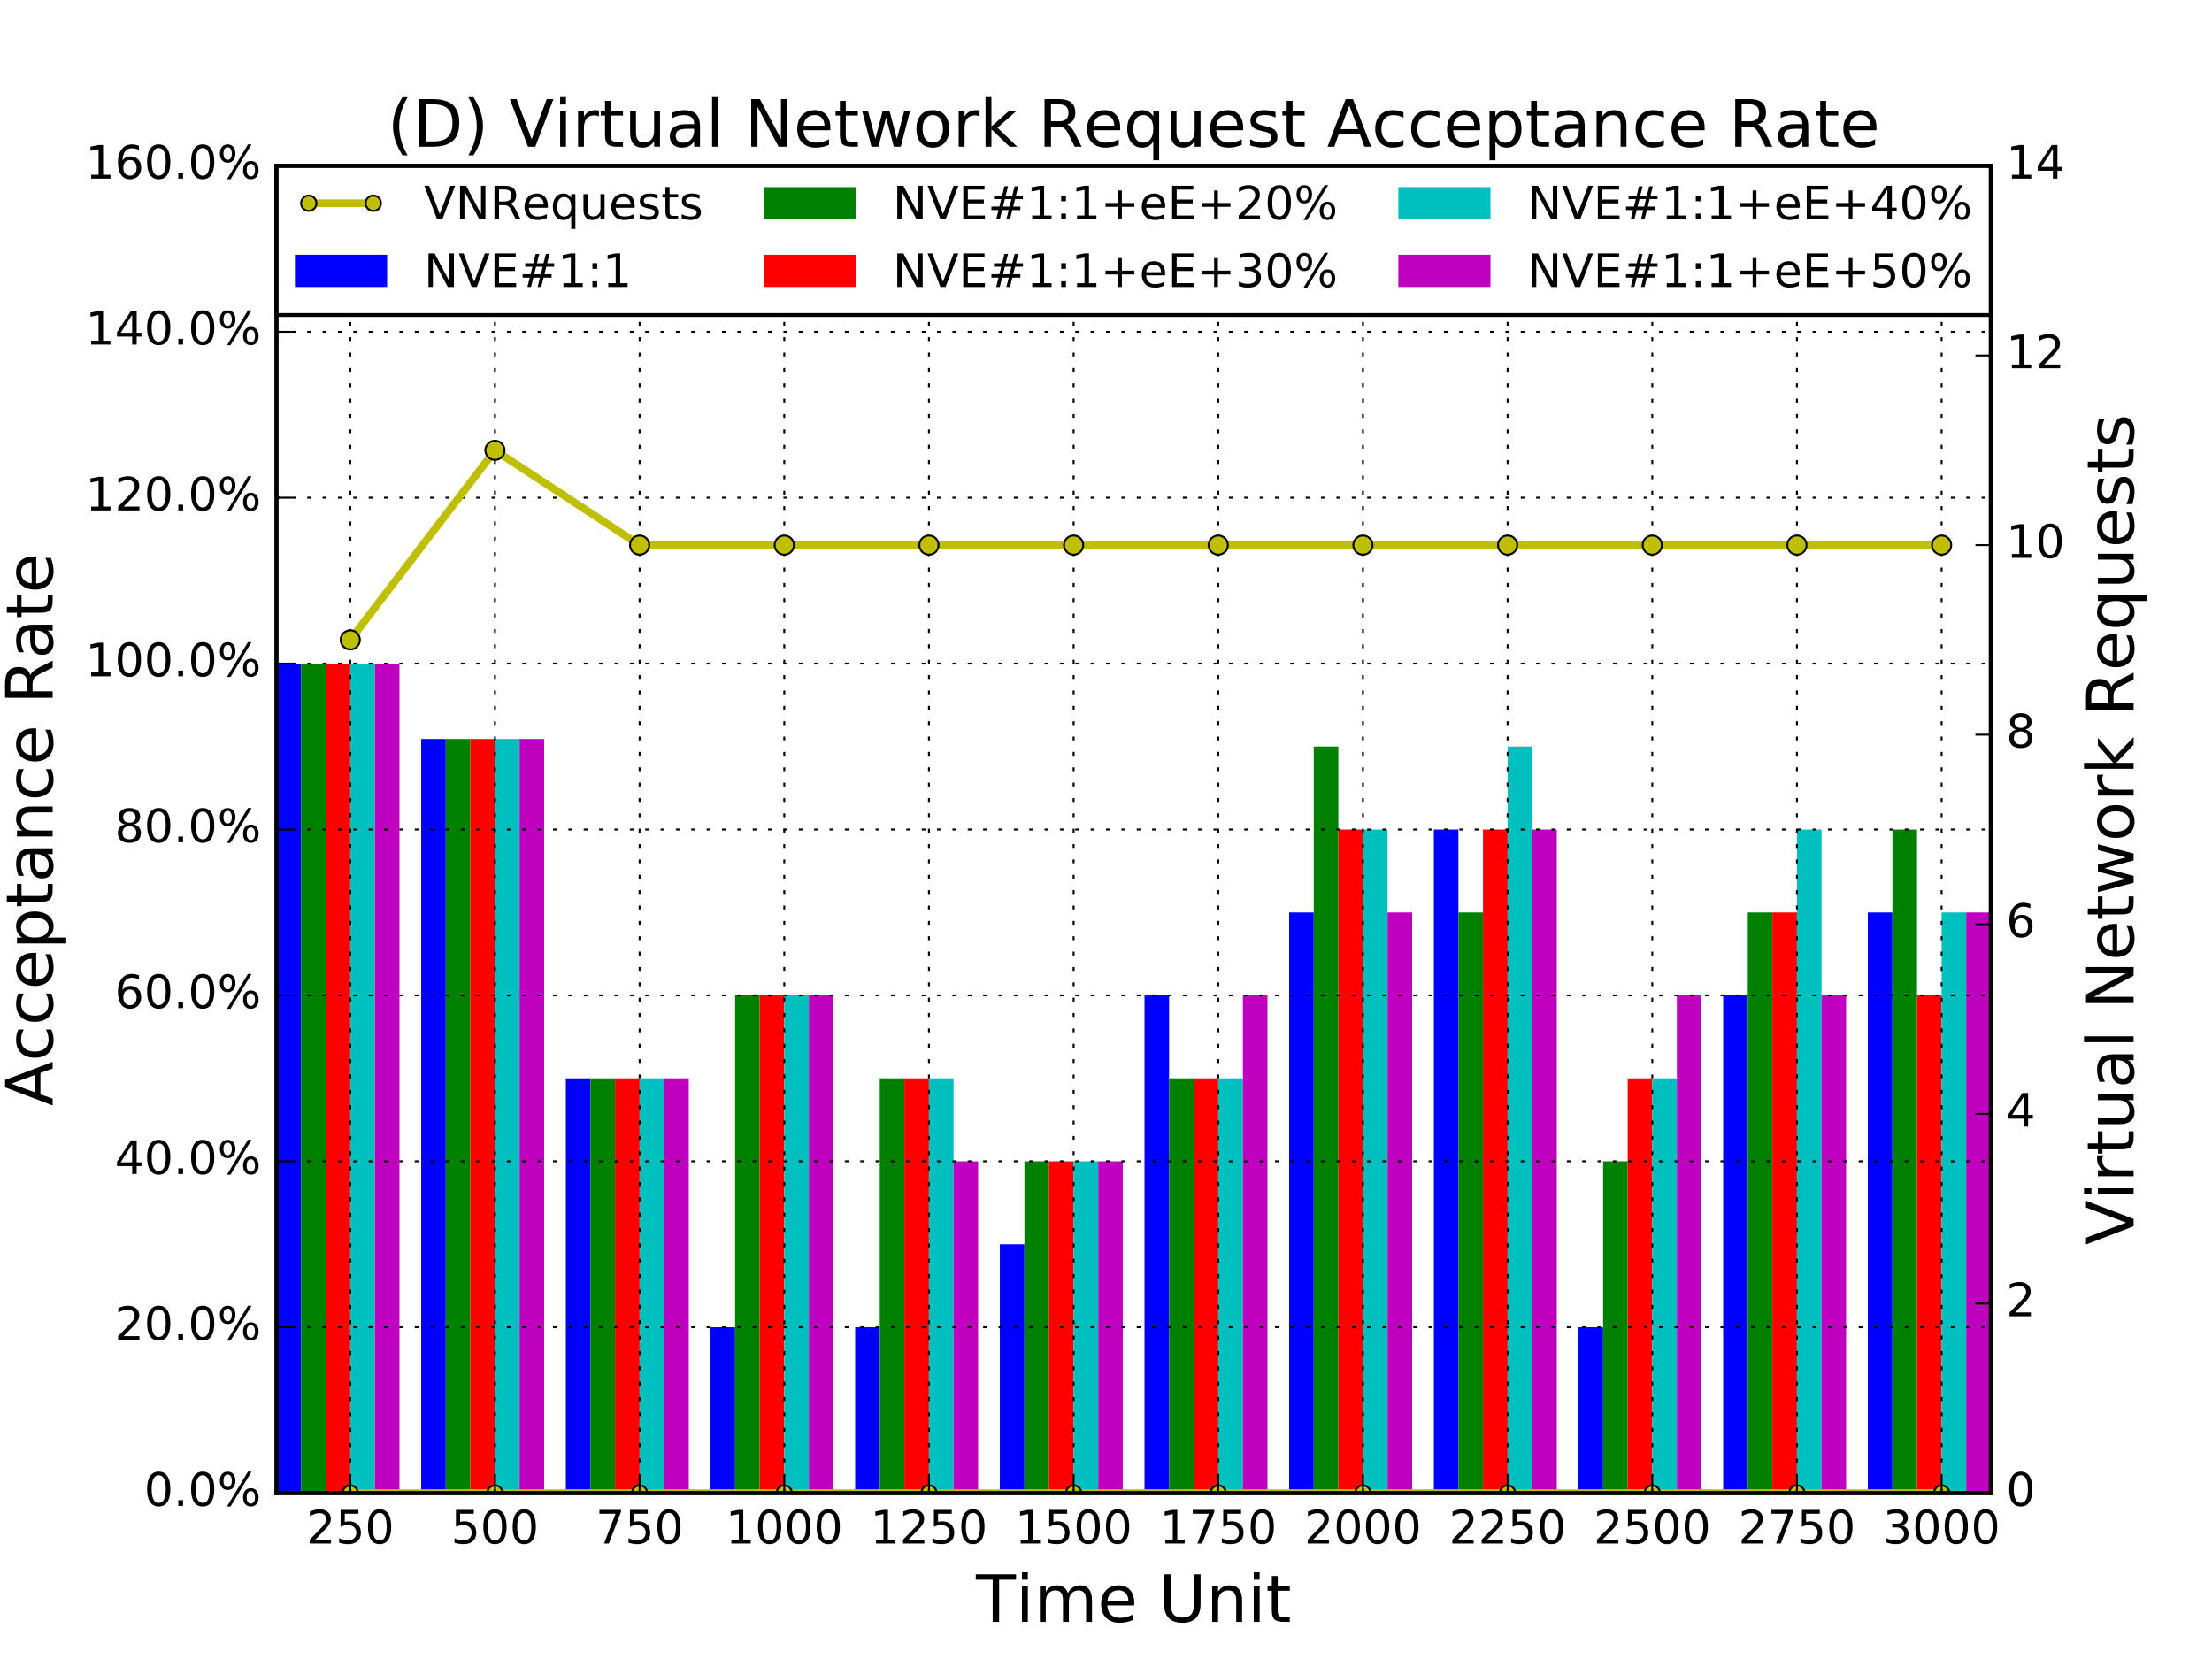 <?xml version="1.0" encoding="utf-8" standalone="no"?>
<!DOCTYPE svg PUBLIC "-//W3C//DTD SVG 1.1//EN"
  "http://www.w3.org/Graphics/SVG/1.1/DTD/svg11.dtd">
<!-- Created with matplotlib (http://matplotlib.org/) -->
<svg height="432pt" version="1.1" viewBox="0 0 576 432" width="576pt" xmlns="http://www.w3.org/2000/svg" xmlns:xlink="http://www.w3.org/1999/xlink">
 <defs>
  <style type="text/css">
*{stroke-linecap:butt;stroke-linejoin:round;stroke-miterlimit:100000;}
  </style>
 </defs>
 <g id="figure_1">
  <g id="patch_1">
   <path d="M 0 432 
L 576 432 
L 576 0 
L 0 0 
z
" style="fill:#ffffff;"/>
  </g>
  <g id="axes_1">
   <g id="patch_2">
    <path d="M 72 388.8 
L 518.4 388.8 
L 518.4 43.2 
L 72 43.2 
z
" style="fill:#ffffff;"/>
   </g>
   <g id="patch_3">
    <path clip-path="url(#p0b541942ac)" d="M 72 388.8 
L 78.404 388.8 
L 78.404 172.8 
L 72 172.8 
z
" style="fill:#0000ff;"/>
   </g>
   <g id="patch_4">
    <path clip-path="url(#p0b541942ac)" d="M 109.671 388.8 
L 116.075 388.8 
L 116.075 192.436 
L 109.671 192.436 
z
" style="fill:#0000ff;"/>
   </g>
   <g id="patch_5">
    <path clip-path="url(#p0b541942ac)" d="M 147.342 388.8 
L 153.746 388.8 
L 153.746 280.8 
L 147.342 280.8 
z
" style="fill:#0000ff;"/>
   </g>
   <g id="patch_6">
    <path clip-path="url(#p0b541942ac)" d="M 185.013 388.8 
L 191.417 388.8 
L 191.417 345.6 
L 185.013 345.6 
z
" style="fill:#0000ff;"/>
   </g>
   <g id="patch_7">
    <path clip-path="url(#p0b541942ac)" d="M 222.684 388.8 
L 229.088 388.8 
L 229.088 345.6 
L 222.684 345.6 
z
" style="fill:#0000ff;"/>
   </g>
   <g id="patch_8">
    <path clip-path="url(#p0b541942ac)" d="M 260.354 388.8 
L 266.758 388.8 
L 266.758 324 
L 260.354 324 
z
" style="fill:#0000ff;"/>
   </g>
   <g id="patch_9">
    <path clip-path="url(#p0b541942ac)" d="M 298.025 388.8 
L 304.429 388.8 
L 304.429 259.2 
L 298.025 259.2 
z
" style="fill:#0000ff;"/>
   </g>
   <g id="patch_10">
    <path clip-path="url(#p0b541942ac)" d="M 335.696 388.8 
L 342.1 388.8 
L 342.1 237.6 
L 335.696 237.6 
z
" style="fill:#0000ff;"/>
   </g>
   <g id="patch_11">
    <path clip-path="url(#p0b541942ac)" d="M 373.367 388.8 
L 379.771 388.8 
L 379.771 216 
L 373.367 216 
z
" style="fill:#0000ff;"/>
   </g>
   <g id="patch_12">
    <path clip-path="url(#p0b541942ac)" d="M 411.038 388.8 
L 417.442 388.8 
L 417.442 345.6 
L 411.038 345.6 
z
" style="fill:#0000ff;"/>
   </g>
   <g id="patch_13">
    <path clip-path="url(#p0b541942ac)" d="M 448.709 388.8 
L 455.113 388.8 
L 455.113 259.2 
L 448.709 259.2 
z
" style="fill:#0000ff;"/>
   </g>
   <g id="patch_14">
    <path clip-path="url(#p0b541942ac)" d="M 486.38 388.8 
L 492.784 388.8 
L 492.784 237.6 
L 486.38 237.6 
z
" style="fill:#0000ff;"/>
   </g>
   <g id="patch_15">
    <path clip-path="url(#p0b541942ac)" d="M 78.404 388.8 
L 84.808 388.8 
L 84.808 172.8 
L 78.404 172.8 
z
" style="fill:#008000;"/>
   </g>
   <g id="patch_16">
    <path clip-path="url(#p0b541942ac)" d="M 116.075 388.8 
L 122.479 388.8 
L 122.479 192.436 
L 116.075 192.436 
z
" style="fill:#008000;"/>
   </g>
   <g id="patch_17">
    <path clip-path="url(#p0b541942ac)" d="M 153.746 388.8 
L 160.15 388.8 
L 160.15 280.8 
L 153.746 280.8 
z
" style="fill:#008000;"/>
   </g>
   <g id="patch_18">
    <path clip-path="url(#p0b541942ac)" d="M 191.417 388.8 
L 197.821 388.8 
L 197.821 259.2 
L 191.417 259.2 
z
" style="fill:#008000;"/>
   </g>
   <g id="patch_19">
    <path clip-path="url(#p0b541942ac)" d="M 229.088 388.8 
L 235.492 388.8 
L 235.492 280.8 
L 229.088 280.8 
z
" style="fill:#008000;"/>
   </g>
   <g id="patch_20">
    <path clip-path="url(#p0b541942ac)" d="M 266.758 388.8 
L 273.163 388.8 
L 273.163 302.4 
L 266.758 302.4 
z
" style="fill:#008000;"/>
   </g>
   <g id="patch_21">
    <path clip-path="url(#p0b541942ac)" d="M 304.429 388.8 
L 310.833 388.8 
L 310.833 280.8 
L 304.429 280.8 
z
" style="fill:#008000;"/>
   </g>
   <g id="patch_22">
    <path clip-path="url(#p0b541942ac)" d="M 342.1 388.8 
L 348.504 388.8 
L 348.504 194.4 
L 342.1 194.4 
z
" style="fill:#008000;"/>
   </g>
   <g id="patch_23">
    <path clip-path="url(#p0b541942ac)" d="M 379.771 388.8 
L 386.175 388.8 
L 386.175 237.6 
L 379.771 237.6 
z
" style="fill:#008000;"/>
   </g>
   <g id="patch_24">
    <path clip-path="url(#p0b541942ac)" d="M 417.442 388.8 
L 423.846 388.8 
L 423.846 302.4 
L 417.442 302.4 
z
" style="fill:#008000;"/>
   </g>
   <g id="patch_25">
    <path clip-path="url(#p0b541942ac)" d="M 455.113 388.8 
L 461.517 388.8 
L 461.517 237.6 
L 455.113 237.6 
z
" style="fill:#008000;"/>
   </g>
   <g id="patch_26">
    <path clip-path="url(#p0b541942ac)" d="M 492.784 388.8 
L 499.188 388.8 
L 499.188 216 
L 492.784 216 
z
" style="fill:#008000;"/>
   </g>
   <g id="patch_27">
    <path clip-path="url(#p0b541942ac)" d="M 84.808 388.8 
L 91.212 388.8 
L 91.212 172.8 
L 84.808 172.8 
z
" style="fill:#ff0000;"/>
   </g>
   <g id="patch_28">
    <path clip-path="url(#p0b541942ac)" d="M 122.479 388.8 
L 128.883 388.8 
L 128.883 192.436 
L 122.479 192.436 
z
" style="fill:#ff0000;"/>
   </g>
   <g id="patch_29">
    <path clip-path="url(#p0b541942ac)" d="M 160.15 388.8 
L 166.554 388.8 
L 166.554 280.8 
L 160.15 280.8 
z
" style="fill:#ff0000;"/>
   </g>
   <g id="patch_30">
    <path clip-path="url(#p0b541942ac)" d="M 197.821 388.8 
L 204.225 388.8 
L 204.225 259.2 
L 197.821 259.2 
z
" style="fill:#ff0000;"/>
   </g>
   <g id="patch_31">
    <path clip-path="url(#p0b541942ac)" d="M 235.492 388.8 
L 241.896 388.8 
L 241.896 280.8 
L 235.492 280.8 
z
" style="fill:#ff0000;"/>
   </g>
   <g id="patch_32">
    <path clip-path="url(#p0b541942ac)" d="M 273.163 388.8 
L 279.567 388.8 
L 279.567 302.4 
L 273.163 302.4 
z
" style="fill:#ff0000;"/>
   </g>
   <g id="patch_33">
    <path clip-path="url(#p0b541942ac)" d="M 310.833 388.8 
L 317.237 388.8 
L 317.237 280.8 
L 310.833 280.8 
z
" style="fill:#ff0000;"/>
   </g>
   <g id="patch_34">
    <path clip-path="url(#p0b541942ac)" d="M 348.504 388.8 
L 354.908 388.8 
L 354.908 216 
L 348.504 216 
z
" style="fill:#ff0000;"/>
   </g>
   <g id="patch_35">
    <path clip-path="url(#p0b541942ac)" d="M 386.175 388.8 
L 392.579 388.8 
L 392.579 216 
L 386.175 216 
z
" style="fill:#ff0000;"/>
   </g>
   <g id="patch_36">
    <path clip-path="url(#p0b541942ac)" d="M 423.846 388.8 
L 430.25 388.8 
L 430.25 280.8 
L 423.846 280.8 
z
" style="fill:#ff0000;"/>
   </g>
   <g id="patch_37">
    <path clip-path="url(#p0b541942ac)" d="M 461.517 388.8 
L 467.921 388.8 
L 467.921 237.6 
L 461.517 237.6 
z
" style="fill:#ff0000;"/>
   </g>
   <g id="patch_38">
    <path clip-path="url(#p0b541942ac)" d="M 499.188 388.8 
L 505.592 388.8 
L 505.592 259.2 
L 499.188 259.2 
z
" style="fill:#ff0000;"/>
   </g>
   <g id="patch_39">
    <path clip-path="url(#p0b541942ac)" d="M 91.212 388.8 
L 97.616 388.8 
L 97.616 172.8 
L 91.212 172.8 
z
" style="fill:#00bfbf;"/>
   </g>
   <g id="patch_40">
    <path clip-path="url(#p0b541942ac)" d="M 128.883 388.8 
L 135.287 388.8 
L 135.287 192.436 
L 128.883 192.436 
z
" style="fill:#00bfbf;"/>
   </g>
   <g id="patch_41">
    <path clip-path="url(#p0b541942ac)" d="M 166.554 388.8 
L 172.958 388.8 
L 172.958 280.8 
L 166.554 280.8 
z
" style="fill:#00bfbf;"/>
   </g>
   <g id="patch_42">
    <path clip-path="url(#p0b541942ac)" d="M 204.225 388.8 
L 210.629 388.8 
L 210.629 259.2 
L 204.225 259.2 
z
" style="fill:#00bfbf;"/>
   </g>
   <g id="patch_43">
    <path clip-path="url(#p0b541942ac)" d="M 241.896 388.8 
L 248.3 388.8 
L 248.3 280.8 
L 241.896 280.8 
z
" style="fill:#00bfbf;"/>
   </g>
   <g id="patch_44">
    <path clip-path="url(#p0b541942ac)" d="M 279.567 388.8 
L 285.971 388.8 
L 285.971 302.4 
L 279.567 302.4 
z
" style="fill:#00bfbf;"/>
   </g>
   <g id="patch_45">
    <path clip-path="url(#p0b541942ac)" d="M 317.237 388.8 
L 323.642 388.8 
L 323.642 280.8 
L 317.237 280.8 
z
" style="fill:#00bfbf;"/>
   </g>
   <g id="patch_46">
    <path clip-path="url(#p0b541942ac)" d="M 354.908 388.8 
L 361.312 388.8 
L 361.312 216 
L 354.908 216 
z
" style="fill:#00bfbf;"/>
   </g>
   <g id="patch_47">
    <path clip-path="url(#p0b541942ac)" d="M 392.579 388.8 
L 398.983 388.8 
L 398.983 194.4 
L 392.579 194.4 
z
" style="fill:#00bfbf;"/>
   </g>
   <g id="patch_48">
    <path clip-path="url(#p0b541942ac)" d="M 430.25 388.8 
L 436.654 388.8 
L 436.654 280.8 
L 430.25 280.8 
z
" style="fill:#00bfbf;"/>
   </g>
   <g id="patch_49">
    <path clip-path="url(#p0b541942ac)" d="M 467.921 388.8 
L 474.325 388.8 
L 474.325 216 
L 467.921 216 
z
" style="fill:#00bfbf;"/>
   </g>
   <g id="patch_50">
    <path clip-path="url(#p0b541942ac)" d="M 505.592 388.8 
L 511.996 388.8 
L 511.996 237.6 
L 505.592 237.6 
z
" style="fill:#00bfbf;"/>
   </g>
   <g id="patch_51">
    <path clip-path="url(#p0b541942ac)" d="M 97.616 388.8 
L 104.02 388.8 
L 104.02 172.8 
L 97.616 172.8 
z
" style="fill:#bf00bf;"/>
   </g>
   <g id="patch_52">
    <path clip-path="url(#p0b541942ac)" d="M 135.287 388.8 
L 141.691 388.8 
L 141.691 192.436 
L 135.287 192.436 
z
" style="fill:#bf00bf;"/>
   </g>
   <g id="patch_53">
    <path clip-path="url(#p0b541942ac)" d="M 172.958 388.8 
L 179.362 388.8 
L 179.362 280.8 
L 172.958 280.8 
z
" style="fill:#bf00bf;"/>
   </g>
   <g id="patch_54">
    <path clip-path="url(#p0b541942ac)" d="M 210.629 388.8 
L 217.033 388.8 
L 217.033 259.2 
L 210.629 259.2 
z
" style="fill:#bf00bf;"/>
   </g>
   <g id="patch_55">
    <path clip-path="url(#p0b541942ac)" d="M 248.3 388.8 
L 254.704 388.8 
L 254.704 302.4 
L 248.3 302.4 
z
" style="fill:#bf00bf;"/>
   </g>
   <g id="patch_56">
    <path clip-path="url(#p0b541942ac)" d="M 285.971 388.8 
L 292.375 388.8 
L 292.375 302.4 
L 285.971 302.4 
z
" style="fill:#bf00bf;"/>
   </g>
   <g id="patch_57">
    <path clip-path="url(#p0b541942ac)" d="M 323.642 388.8 
L 330.046 388.8 
L 330.046 259.2 
L 323.642 259.2 
z
" style="fill:#bf00bf;"/>
   </g>
   <g id="patch_58">
    <path clip-path="url(#p0b541942ac)" d="M 361.312 388.8 
L 367.716 388.8 
L 367.716 237.6 
L 361.312 237.6 
z
" style="fill:#bf00bf;"/>
   </g>
   <g id="patch_59">
    <path clip-path="url(#p0b541942ac)" d="M 398.983 388.8 
L 405.387 388.8 
L 405.387 216 
L 398.983 216 
z
" style="fill:#bf00bf;"/>
   </g>
   <g id="patch_60">
    <path clip-path="url(#p0b541942ac)" d="M 436.654 388.8 
L 443.058 388.8 
L 443.058 259.2 
L 436.654 259.2 
z
" style="fill:#bf00bf;"/>
   </g>
   <g id="patch_61">
    <path clip-path="url(#p0b541942ac)" d="M 474.325 388.8 
L 480.729 388.8 
L 480.729 259.2 
L 474.325 259.2 
z
" style="fill:#bf00bf;"/>
   </g>
   <g id="patch_62">
    <path clip-path="url(#p0b541942ac)" d="M 511.996 388.8 
L 518.4 388.8 
L 518.4 237.6 
L 511.996 237.6 
z
" style="fill:#bf00bf;"/>
   </g>
   <g id="line2d_1">
    <path clip-path="url(#p0b541942ac)" d="M 91.212 388.8 
L 128.883 388.8 
L 166.554 388.8 
L 204.225 388.8 
L 241.896 388.8 
L 279.567 388.8 
L 317.237 388.8 
L 354.908 388.8 
L 392.579 388.8 
L 430.25 388.8 
L 467.921 388.8 
L 505.592 388.8 
" style="fill:none;stroke:#bfbf00;stroke-linecap:square;stroke-width:2.0;"/>
    <defs>
     <path d="M 0 2 
C 0.53 2 1.039 1.789 1.414 1.414 
C 1.789 1.039 2 0.53 2 0 
C 2 -0.53 1.789 -1.039 1.414 -1.414 
C 1.039 -1.789 0.53 -2 0 -2 
C -0.53 -2 -1.039 -1.789 -1.414 -1.414 
C -1.789 -1.039 -2 -0.53 -2 0 
C -2 0.53 -1.789 1.039 -1.414 1.414 
C -1.039 1.789 -0.53 2 0 2 
z
" id="m200ab7c1f4" style="stroke:#000000;stroke-width:0.5;"/>
    </defs>
    <g clip-path="url(#p0b541942ac)">
     <use style="fill:#bfbf00;stroke:#000000;stroke-width:0.5;" x="91.212" xlink:href="#m200ab7c1f4" y="388.8"/>
     <use style="fill:#bfbf00;stroke:#000000;stroke-width:0.5;" x="128.883" xlink:href="#m200ab7c1f4" y="388.8"/>
     <use style="fill:#bfbf00;stroke:#000000;stroke-width:0.5;" x="166.554" xlink:href="#m200ab7c1f4" y="388.8"/>
     <use style="fill:#bfbf00;stroke:#000000;stroke-width:0.5;" x="204.225" xlink:href="#m200ab7c1f4" y="388.8"/>
     <use style="fill:#bfbf00;stroke:#000000;stroke-width:0.5;" x="241.896" xlink:href="#m200ab7c1f4" y="388.8"/>
     <use style="fill:#bfbf00;stroke:#000000;stroke-width:0.5;" x="279.567" xlink:href="#m200ab7c1f4" y="388.8"/>
     <use style="fill:#bfbf00;stroke:#000000;stroke-width:0.5;" x="317.237" xlink:href="#m200ab7c1f4" y="388.8"/>
     <use style="fill:#bfbf00;stroke:#000000;stroke-width:0.5;" x="354.908" xlink:href="#m200ab7c1f4" y="388.8"/>
     <use style="fill:#bfbf00;stroke:#000000;stroke-width:0.5;" x="392.579" xlink:href="#m200ab7c1f4" y="388.8"/>
     <use style="fill:#bfbf00;stroke:#000000;stroke-width:0.5;" x="430.25" xlink:href="#m200ab7c1f4" y="388.8"/>
     <use style="fill:#bfbf00;stroke:#000000;stroke-width:0.5;" x="467.921" xlink:href="#m200ab7c1f4" y="388.8"/>
     <use style="fill:#bfbf00;stroke:#000000;stroke-width:0.5;" x="505.592" xlink:href="#m200ab7c1f4" y="388.8"/>
    </g>
   </g>
   <g id="patch_63">
    <path d="M 72 43.2 
L 518.4 43.2 
" style="fill:none;stroke:#000000;stroke-linecap:square;stroke-linejoin:miter;"/>
   </g>
   <g id="patch_64">
    <path d="M 518.4 388.8 
L 518.4 43.2 
" style="fill:none;stroke:#000000;stroke-linecap:square;stroke-linejoin:miter;"/>
   </g>
   <g id="patch_65">
    <path d="M 72 388.8 
L 518.4 388.8 
" style="fill:none;stroke:#000000;stroke-linecap:square;stroke-linejoin:miter;"/>
   </g>
   <g id="patch_66">
    <path d="M 72 388.8 
L 72 43.2 
" style="fill:none;stroke:#000000;stroke-linecap:square;stroke-linejoin:miter;"/>
   </g>
   <g id="matplotlib.axis_1">
    <g id="xtick_1">
     <g id="line2d_2">
      <path clip-path="url(#p0b541942ac)" d="M 91.212 388.8 
L 91.212 43.2 
" style="fill:none;stroke:#000000;stroke-dasharray:1,3;stroke-dashoffset:0.0;stroke-width:0.5;"/>
     </g>
     <g id="line2d_3">
      <defs>
       <path d="M 0 0 
L 0 -4 
" id="m987a7ad4e0" style="stroke:#000000;stroke-width:0.5;"/>
      </defs>
      <g>
       <use style="stroke:#000000;stroke-width:0.5;" x="91.212" xlink:href="#m987a7ad4e0" y="388.8"/>
      </g>
     </g>
     <g id="line2d_4">
      <defs>
       <path d="M 0 0 
L 0 4 
" id="mbedf079be9" style="stroke:#000000;stroke-width:0.5;"/>
      </defs>
      <g>
       <use style="stroke:#000000;stroke-width:0.5;" x="91.212" xlink:href="#mbedf079be9" y="43.2"/>
      </g>
     </g>
     <g id="text_1">
      <!-- 250 -->
      <defs>
       <path d="M 19.188 8.297 
L 53.609 8.297 
L 53.609 0 
L 7.328 0 
L 7.328 8.297 
Q 12.938 14.109 22.625 23.891 
Q 32.328 33.688 34.812 36.531 
Q 39.547 41.844 41.422 45.531 
Q 43.312 49.219 43.312 52.781 
Q 43.312 58.594 39.234 62.25 
Q 35.156 65.922 28.609 65.922 
Q 23.969 65.922 18.812 64.312 
Q 13.672 62.703 7.812 59.422 
L 7.812 69.391 
Q 13.766 71.781 18.938 73 
Q 24.125 74.219 28.422 74.219 
Q 39.75 74.219 46.484 68.547 
Q 53.219 62.891 53.219 53.422 
Q 53.219 48.922 51.531 44.891 
Q 49.859 40.875 45.406 35.406 
Q 44.188 33.984 37.641 27.219 
Q 31.109 20.453 19.188 8.297 
" id="BitstreamVeraSans-Roman-32"/>
       <path d="M 31.781 66.406 
Q 24.172 66.406 20.328 58.906 
Q 16.5 51.422 16.5 36.375 
Q 16.5 21.391 20.328 13.891 
Q 24.172 6.391 31.781 6.391 
Q 39.453 6.391 43.281 13.891 
Q 47.125 21.391 47.125 36.375 
Q 47.125 51.422 43.281 58.906 
Q 39.453 66.406 31.781 66.406 
M 31.781 74.219 
Q 44.047 74.219 50.516 64.516 
Q 56.984 54.828 56.984 36.375 
Q 56.984 17.969 50.516 8.266 
Q 44.047 -1.422 31.781 -1.422 
Q 19.531 -1.422 13.062 8.266 
Q 6.594 17.969 6.594 36.375 
Q 6.594 54.828 13.062 64.516 
Q 19.531 74.219 31.781 74.219 
" id="BitstreamVeraSans-Roman-30"/>
       <path d="M 10.797 72.906 
L 49.516 72.906 
L 49.516 64.594 
L 19.828 64.594 
L 19.828 46.734 
Q 21.969 47.469 24.109 47.828 
Q 26.266 48.188 28.422 48.188 
Q 40.625 48.188 47.75 41.5 
Q 54.891 34.812 54.891 23.391 
Q 54.891 11.625 47.562 5.094 
Q 40.234 -1.422 26.906 -1.422 
Q 22.312 -1.422 17.547 -0.641 
Q 12.797 0.141 7.719 1.703 
L 7.719 11.625 
Q 12.109 9.234 16.797 8.062 
Q 21.484 6.891 26.703 6.891 
Q 35.156 6.891 40.078 11.328 
Q 45.016 15.766 45.016 23.391 
Q 45.016 31 40.078 35.438 
Q 35.156 39.891 26.703 39.891 
Q 22.75 39.891 18.812 39.016 
Q 14.891 38.141 10.797 36.281 
z
" id="BitstreamVeraSans-Roman-35"/>
      </defs>
      <g transform="translate(79.76 401.918)scale(0.12 -0.12)">
       <use xlink:href="#BitstreamVeraSans-Roman-32"/>
       <use x="63.623" xlink:href="#BitstreamVeraSans-Roman-35"/>
       <use x="127.246" xlink:href="#BitstreamVeraSans-Roman-30"/>
      </g>
     </g>
    </g>
    <g id="xtick_2">
     <g id="line2d_5">
      <path clip-path="url(#p0b541942ac)" d="M 128.883 388.8 
L 128.883 43.2 
" style="fill:none;stroke:#000000;stroke-dasharray:1,3;stroke-dashoffset:0.0;stroke-width:0.5;"/>
     </g>
     <g id="line2d_6">
      <g>
       <use style="stroke:#000000;stroke-width:0.5;" x="128.883" xlink:href="#m987a7ad4e0" y="388.8"/>
      </g>
     </g>
     <g id="line2d_7">
      <g>
       <use style="stroke:#000000;stroke-width:0.5;" x="128.883" xlink:href="#mbedf079be9" y="43.2"/>
      </g>
     </g>
     <g id="text_2">
      <!-- 500 -->
      <g transform="translate(117.431 401.918)scale(0.12 -0.12)">
       <use xlink:href="#BitstreamVeraSans-Roman-35"/>
       <use x="63.623" xlink:href="#BitstreamVeraSans-Roman-30"/>
       <use x="127.246" xlink:href="#BitstreamVeraSans-Roman-30"/>
      </g>
     </g>
    </g>
    <g id="xtick_3">
     <g id="line2d_8">
      <path clip-path="url(#p0b541942ac)" d="M 166.554 388.8 
L 166.554 43.2 
" style="fill:none;stroke:#000000;stroke-dasharray:1,3;stroke-dashoffset:0.0;stroke-width:0.5;"/>
     </g>
     <g id="line2d_9">
      <g>
       <use style="stroke:#000000;stroke-width:0.5;" x="166.554" xlink:href="#m987a7ad4e0" y="388.8"/>
      </g>
     </g>
     <g id="line2d_10">
      <g>
       <use style="stroke:#000000;stroke-width:0.5;" x="166.554" xlink:href="#mbedf079be9" y="43.2"/>
      </g>
     </g>
     <g id="text_3">
      <!-- 750 -->
      <defs>
       <path d="M 8.203 72.906 
L 55.078 72.906 
L 55.078 68.703 
L 28.609 0 
L 18.312 0 
L 43.219 64.594 
L 8.203 64.594 
z
" id="BitstreamVeraSans-Roman-37"/>
      </defs>
      <g transform="translate(155.101 401.918)scale(0.12 -0.12)">
       <use xlink:href="#BitstreamVeraSans-Roman-37"/>
       <use x="63.623" xlink:href="#BitstreamVeraSans-Roman-35"/>
       <use x="127.246" xlink:href="#BitstreamVeraSans-Roman-30"/>
      </g>
     </g>
    </g>
    <g id="xtick_4">
     <g id="line2d_11">
      <path clip-path="url(#p0b541942ac)" d="M 204.225 388.8 
L 204.225 43.2 
" style="fill:none;stroke:#000000;stroke-dasharray:1,3;stroke-dashoffset:0.0;stroke-width:0.5;"/>
     </g>
     <g id="line2d_12">
      <g>
       <use style="stroke:#000000;stroke-width:0.5;" x="204.225" xlink:href="#m987a7ad4e0" y="388.8"/>
      </g>
     </g>
     <g id="line2d_13">
      <g>
       <use style="stroke:#000000;stroke-width:0.5;" x="204.225" xlink:href="#mbedf079be9" y="43.2"/>
      </g>
     </g>
     <g id="text_4">
      <!-- 1000 -->
      <defs>
       <path d="M 12.406 8.297 
L 28.516 8.297 
L 28.516 63.922 
L 10.984 60.406 
L 10.984 69.391 
L 28.422 72.906 
L 38.281 72.906 
L 38.281 8.297 
L 54.391 8.297 
L 54.391 0 
L 12.406 0 
z
" id="BitstreamVeraSans-Roman-31"/>
      </defs>
      <g transform="translate(188.955 401.918)scale(0.12 -0.12)">
       <use xlink:href="#BitstreamVeraSans-Roman-31"/>
       <use x="63.623" xlink:href="#BitstreamVeraSans-Roman-30"/>
       <use x="127.246" xlink:href="#BitstreamVeraSans-Roman-30"/>
       <use x="190.869" xlink:href="#BitstreamVeraSans-Roman-30"/>
      </g>
     </g>
    </g>
    <g id="xtick_5">
     <g id="line2d_14">
      <path clip-path="url(#p0b541942ac)" d="M 241.896 388.8 
L 241.896 43.2 
" style="fill:none;stroke:#000000;stroke-dasharray:1,3;stroke-dashoffset:0.0;stroke-width:0.5;"/>
     </g>
     <g id="line2d_15">
      <g>
       <use style="stroke:#000000;stroke-width:0.5;" x="241.896" xlink:href="#m987a7ad4e0" y="388.8"/>
      </g>
     </g>
     <g id="line2d_16">
      <g>
       <use style="stroke:#000000;stroke-width:0.5;" x="241.896" xlink:href="#mbedf079be9" y="43.2"/>
      </g>
     </g>
     <g id="text_5">
      <!-- 1250 -->
      <g transform="translate(226.626 401.918)scale(0.12 -0.12)">
       <use xlink:href="#BitstreamVeraSans-Roman-31"/>
       <use x="63.623" xlink:href="#BitstreamVeraSans-Roman-32"/>
       <use x="127.246" xlink:href="#BitstreamVeraSans-Roman-35"/>
       <use x="190.869" xlink:href="#BitstreamVeraSans-Roman-30"/>
      </g>
     </g>
    </g>
    <g id="xtick_6">
     <g id="line2d_17">
      <path clip-path="url(#p0b541942ac)" d="M 279.567 388.8 
L 279.567 43.2 
" style="fill:none;stroke:#000000;stroke-dasharray:1,3;stroke-dashoffset:0.0;stroke-width:0.5;"/>
     </g>
     <g id="line2d_18">
      <g>
       <use style="stroke:#000000;stroke-width:0.5;" x="279.567" xlink:href="#m987a7ad4e0" y="388.8"/>
      </g>
     </g>
     <g id="line2d_19">
      <g>
       <use style="stroke:#000000;stroke-width:0.5;" x="279.567" xlink:href="#mbedf079be9" y="43.2"/>
      </g>
     </g>
     <g id="text_6">
      <!-- 1500 -->
      <g transform="translate(264.297 401.918)scale(0.12 -0.12)">
       <use xlink:href="#BitstreamVeraSans-Roman-31"/>
       <use x="63.623" xlink:href="#BitstreamVeraSans-Roman-35"/>
       <use x="127.246" xlink:href="#BitstreamVeraSans-Roman-30"/>
       <use x="190.869" xlink:href="#BitstreamVeraSans-Roman-30"/>
      </g>
     </g>
    </g>
    <g id="xtick_7">
     <g id="line2d_20">
      <path clip-path="url(#p0b541942ac)" d="M 317.237 388.8 
L 317.237 43.2 
" style="fill:none;stroke:#000000;stroke-dasharray:1,3;stroke-dashoffset:0.0;stroke-width:0.5;"/>
     </g>
     <g id="line2d_21">
      <g>
       <use style="stroke:#000000;stroke-width:0.5;" x="317.237" xlink:href="#m987a7ad4e0" y="388.8"/>
      </g>
     </g>
     <g id="line2d_22">
      <g>
       <use style="stroke:#000000;stroke-width:0.5;" x="317.237" xlink:href="#mbedf079be9" y="43.2"/>
      </g>
     </g>
     <g id="text_7">
      <!-- 1750 -->
      <g transform="translate(301.967 401.918)scale(0.12 -0.12)">
       <use xlink:href="#BitstreamVeraSans-Roman-31"/>
       <use x="63.623" xlink:href="#BitstreamVeraSans-Roman-37"/>
       <use x="127.246" xlink:href="#BitstreamVeraSans-Roman-35"/>
       <use x="190.869" xlink:href="#BitstreamVeraSans-Roman-30"/>
      </g>
     </g>
    </g>
    <g id="xtick_8">
     <g id="line2d_23">
      <path clip-path="url(#p0b541942ac)" d="M 354.908 388.8 
L 354.908 43.2 
" style="fill:none;stroke:#000000;stroke-dasharray:1,3;stroke-dashoffset:0.0;stroke-width:0.5;"/>
     </g>
     <g id="line2d_24">
      <g>
       <use style="stroke:#000000;stroke-width:0.5;" x="354.908" xlink:href="#m987a7ad4e0" y="388.8"/>
      </g>
     </g>
     <g id="line2d_25">
      <g>
       <use style="stroke:#000000;stroke-width:0.5;" x="354.908" xlink:href="#mbedf079be9" y="43.2"/>
      </g>
     </g>
     <g id="text_8">
      <!-- 2000 -->
      <g transform="translate(339.638 401.918)scale(0.12 -0.12)">
       <use xlink:href="#BitstreamVeraSans-Roman-32"/>
       <use x="63.623" xlink:href="#BitstreamVeraSans-Roman-30"/>
       <use x="127.246" xlink:href="#BitstreamVeraSans-Roman-30"/>
       <use x="190.869" xlink:href="#BitstreamVeraSans-Roman-30"/>
      </g>
     </g>
    </g>
    <g id="xtick_9">
     <g id="line2d_26">
      <path clip-path="url(#p0b541942ac)" d="M 392.579 388.8 
L 392.579 43.2 
" style="fill:none;stroke:#000000;stroke-dasharray:1,3;stroke-dashoffset:0.0;stroke-width:0.5;"/>
     </g>
     <g id="line2d_27">
      <g>
       <use style="stroke:#000000;stroke-width:0.5;" x="392.579" xlink:href="#m987a7ad4e0" y="388.8"/>
      </g>
     </g>
     <g id="line2d_28">
      <g>
       <use style="stroke:#000000;stroke-width:0.5;" x="392.579" xlink:href="#mbedf079be9" y="43.2"/>
      </g>
     </g>
     <g id="text_9">
      <!-- 2250 -->
      <g transform="translate(377.309 401.918)scale(0.12 -0.12)">
       <use xlink:href="#BitstreamVeraSans-Roman-32"/>
       <use x="63.623" xlink:href="#BitstreamVeraSans-Roman-32"/>
       <use x="127.246" xlink:href="#BitstreamVeraSans-Roman-35"/>
       <use x="190.869" xlink:href="#BitstreamVeraSans-Roman-30"/>
      </g>
     </g>
    </g>
    <g id="xtick_10">
     <g id="line2d_29">
      <path clip-path="url(#p0b541942ac)" d="M 430.25 388.8 
L 430.25 43.2 
" style="fill:none;stroke:#000000;stroke-dasharray:1,3;stroke-dashoffset:0.0;stroke-width:0.5;"/>
     </g>
     <g id="line2d_30">
      <g>
       <use style="stroke:#000000;stroke-width:0.5;" x="430.25" xlink:href="#m987a7ad4e0" y="388.8"/>
      </g>
     </g>
     <g id="line2d_31">
      <g>
       <use style="stroke:#000000;stroke-width:0.5;" x="430.25" xlink:href="#mbedf079be9" y="43.2"/>
      </g>
     </g>
     <g id="text_10">
      <!-- 2500 -->
      <g transform="translate(414.98 401.918)scale(0.12 -0.12)">
       <use xlink:href="#BitstreamVeraSans-Roman-32"/>
       <use x="63.623" xlink:href="#BitstreamVeraSans-Roman-35"/>
       <use x="127.246" xlink:href="#BitstreamVeraSans-Roman-30"/>
       <use x="190.869" xlink:href="#BitstreamVeraSans-Roman-30"/>
      </g>
     </g>
    </g>
    <g id="xtick_11">
     <g id="line2d_32">
      <path clip-path="url(#p0b541942ac)" d="M 467.921 388.8 
L 467.921 43.2 
" style="fill:none;stroke:#000000;stroke-dasharray:1,3;stroke-dashoffset:0.0;stroke-width:0.5;"/>
     </g>
     <g id="line2d_33">
      <g>
       <use style="stroke:#000000;stroke-width:0.5;" x="467.921" xlink:href="#m987a7ad4e0" y="388.8"/>
      </g>
     </g>
     <g id="line2d_34">
      <g>
       <use style="stroke:#000000;stroke-width:0.5;" x="467.921" xlink:href="#mbedf079be9" y="43.2"/>
      </g>
     </g>
     <g id="text_11">
      <!-- 2750 -->
      <g transform="translate(452.651 401.918)scale(0.12 -0.12)">
       <use xlink:href="#BitstreamVeraSans-Roman-32"/>
       <use x="63.623" xlink:href="#BitstreamVeraSans-Roman-37"/>
       <use x="127.246" xlink:href="#BitstreamVeraSans-Roman-35"/>
       <use x="190.869" xlink:href="#BitstreamVeraSans-Roman-30"/>
      </g>
     </g>
    </g>
    <g id="xtick_12">
     <g id="line2d_35">
      <path clip-path="url(#p0b541942ac)" d="M 505.592 388.8 
L 505.592 43.2 
" style="fill:none;stroke:#000000;stroke-dasharray:1,3;stroke-dashoffset:0.0;stroke-width:0.5;"/>
     </g>
     <g id="line2d_36">
      <g>
       <use style="stroke:#000000;stroke-width:0.5;" x="505.592" xlink:href="#m987a7ad4e0" y="388.8"/>
      </g>
     </g>
     <g id="line2d_37">
      <g>
       <use style="stroke:#000000;stroke-width:0.5;" x="505.592" xlink:href="#mbedf079be9" y="43.2"/>
      </g>
     </g>
     <g id="text_12">
      <!-- 3000 -->
      <defs>
       <path d="M 40.578 39.312 
Q 47.656 37.797 51.625 33 
Q 55.609 28.219 55.609 21.188 
Q 55.609 10.406 48.188 4.484 
Q 40.766 -1.422 27.094 -1.422 
Q 22.516 -1.422 17.656 -0.516 
Q 12.797 0.391 7.625 2.203 
L 7.625 11.719 
Q 11.719 9.328 16.594 8.109 
Q 21.484 6.891 26.812 6.891 
Q 36.078 6.891 40.938 10.547 
Q 45.797 14.203 45.797 21.188 
Q 45.797 27.641 41.281 31.266 
Q 36.766 34.906 28.719 34.906 
L 20.219 34.906 
L 20.219 43.016 
L 29.109 43.016 
Q 36.375 43.016 40.234 45.922 
Q 44.094 48.828 44.094 54.297 
Q 44.094 59.906 40.109 62.906 
Q 36.141 65.922 28.719 65.922 
Q 24.656 65.922 20.016 65.031 
Q 15.375 64.156 9.812 62.312 
L 9.812 71.094 
Q 15.438 72.656 20.344 73.438 
Q 25.25 74.219 29.594 74.219 
Q 40.828 74.219 47.359 69.109 
Q 53.906 64.016 53.906 55.328 
Q 53.906 49.266 50.438 45.094 
Q 46.969 40.922 40.578 39.312 
" id="BitstreamVeraSans-Roman-33"/>
      </defs>
      <g transform="translate(490.322 401.918)scale(0.12 -0.12)">
       <use xlink:href="#BitstreamVeraSans-Roman-33"/>
       <use x="63.623" xlink:href="#BitstreamVeraSans-Roman-30"/>
       <use x="127.246" xlink:href="#BitstreamVeraSans-Roman-30"/>
       <use x="190.869" xlink:href="#BitstreamVeraSans-Roman-30"/>
      </g>
     </g>
    </g>
    <g id="text_13">
     <!-- Time Unit -->
     <defs>
      <path id="BitstreamVeraSans-Roman-20"/>
      <path d="M 54.891 33.016 
L 54.891 0 
L 45.906 0 
L 45.906 32.719 
Q 45.906 40.484 42.875 44.328 
Q 39.844 48.188 33.797 48.188 
Q 26.516 48.188 22.312 43.547 
Q 18.109 38.922 18.109 30.906 
L 18.109 0 
L 9.078 0 
L 9.078 54.688 
L 18.109 54.688 
L 18.109 46.188 
Q 21.344 51.125 25.703 53.562 
Q 30.078 56 35.797 56 
Q 45.219 56 50.047 50.172 
Q 54.891 44.344 54.891 33.016 
" id="BitstreamVeraSans-Roman-6e"/>
      <path d="M 52 44.188 
Q 55.375 50.25 60.062 53.125 
Q 64.75 56 71.094 56 
Q 79.641 56 84.281 50.016 
Q 88.922 44.047 88.922 33.016 
L 88.922 0 
L 79.891 0 
L 79.891 32.719 
Q 79.891 40.578 77.094 44.375 
Q 74.312 48.188 68.609 48.188 
Q 61.625 48.188 57.562 43.547 
Q 53.516 38.922 53.516 30.906 
L 53.516 0 
L 44.484 0 
L 44.484 32.719 
Q 44.484 40.625 41.703 44.406 
Q 38.922 48.188 33.109 48.188 
Q 26.219 48.188 22.156 43.531 
Q 18.109 38.875 18.109 30.906 
L 18.109 0 
L 9.078 0 
L 9.078 54.688 
L 18.109 54.688 
L 18.109 46.188 
Q 21.188 51.219 25.484 53.609 
Q 29.781 56 35.688 56 
Q 41.656 56 45.828 52.969 
Q 50 49.953 52 44.188 
" id="BitstreamVeraSans-Roman-6d"/>
      <path d="M 9.422 54.688 
L 18.406 54.688 
L 18.406 0 
L 9.422 0 
z
M 9.422 75.984 
L 18.406 75.984 
L 18.406 64.594 
L 9.422 64.594 
z
" id="BitstreamVeraSans-Roman-69"/>
      <path d="M 8.688 72.906 
L 18.609 72.906 
L 18.609 28.609 
Q 18.609 16.891 22.844 11.734 
Q 27.094 6.594 36.625 6.594 
Q 46.094 6.594 50.344 11.734 
Q 54.594 16.891 54.594 28.609 
L 54.594 72.906 
L 64.5 72.906 
L 64.5 27.391 
Q 64.5 13.141 57.438 5.859 
Q 50.391 -1.422 36.625 -1.422 
Q 22.797 -1.422 15.734 5.859 
Q 8.688 13.141 8.688 27.391 
z
" id="BitstreamVeraSans-Roman-55"/>
      <path d="M 56.203 29.594 
L 56.203 25.203 
L 14.891 25.203 
Q 15.484 15.922 20.484 11.062 
Q 25.484 6.203 34.422 6.203 
Q 39.594 6.203 44.453 7.469 
Q 49.312 8.734 54.109 11.281 
L 54.109 2.781 
Q 49.266 0.734 44.188 -0.344 
Q 39.109 -1.422 33.891 -1.422 
Q 20.797 -1.422 13.156 6.188 
Q 5.516 13.812 5.516 26.812 
Q 5.516 40.234 12.766 48.109 
Q 20.016 56 32.328 56 
Q 43.359 56 49.781 48.891 
Q 56.203 41.797 56.203 29.594 
M 47.219 32.234 
Q 47.125 39.594 43.094 43.984 
Q 39.062 48.391 32.422 48.391 
Q 24.906 48.391 20.391 44.141 
Q 15.875 39.891 15.188 32.172 
z
" id="BitstreamVeraSans-Roman-65"/>
      <path d="M -0.297 72.906 
L 61.375 72.906 
L 61.375 64.594 
L 35.5 64.594 
L 35.5 0 
L 25.594 0 
L 25.594 64.594 
L -0.297 64.594 
z
" id="BitstreamVeraSans-Roman-54"/>
      <path d="M 18.312 70.219 
L 18.312 54.688 
L 36.812 54.688 
L 36.812 47.703 
L 18.312 47.703 
L 18.312 18.016 
Q 18.312 11.328 20.141 9.422 
Q 21.969 7.516 27.594 7.516 
L 36.812 7.516 
L 36.812 0 
L 27.594 0 
Q 17.188 0 13.234 3.875 
Q 9.281 7.766 9.281 18.016 
L 9.281 47.703 
L 2.688 47.703 
L 2.688 54.688 
L 9.281 54.688 
L 9.281 70.219 
z
" id="BitstreamVeraSans-Roman-74"/>
     </defs>
     <g transform="translate(254.138 422.331)scale(0.17 -0.17)">
      <use xlink:href="#BitstreamVeraSans-Roman-54"/>
      <use x="61.037" xlink:href="#BitstreamVeraSans-Roman-69"/>
      <use x="88.82" xlink:href="#BitstreamVeraSans-Roman-6d"/>
      <use x="186.232" xlink:href="#BitstreamVeraSans-Roman-65"/>
      <use x="247.756" xlink:href="#BitstreamVeraSans-Roman-20"/>
      <use x="279.543" xlink:href="#BitstreamVeraSans-Roman-55"/>
      <use x="352.736" xlink:href="#BitstreamVeraSans-Roman-6e"/>
      <use x="416.115" xlink:href="#BitstreamVeraSans-Roman-69"/>
      <use x="443.898" xlink:href="#BitstreamVeraSans-Roman-74"/>
     </g>
    </g>
   </g>
   <g id="matplotlib.axis_2">
    <g id="ytick_1">
     <g id="line2d_38">
      <path clip-path="url(#p0b541942ac)" d="M 72 388.8 
L 518.4 388.8 
" style="fill:none;stroke:#000000;stroke-dasharray:1,3;stroke-dashoffset:0.0;stroke-width:0.5;"/>
     </g>
     <g id="line2d_39">
      <defs>
       <path d="M 0 0 
L 4 0 
" id="mbc844abb9e" style="stroke:#000000;stroke-width:0.5;"/>
      </defs>
      <g>
       <use style="stroke:#000000;stroke-width:0.5;" x="72.0" xlink:href="#mbc844abb9e" y="388.8"/>
      </g>
     </g>
     <g id="text_14">
      <!-- 0.0% -->
      <defs>
       <path d="M 72.703 32.078 
Q 68.453 32.078 66.031 28.469 
Q 63.625 24.859 63.625 18.406 
Q 63.625 12.062 66.031 8.422 
Q 68.453 4.781 72.703 4.781 
Q 76.859 4.781 79.266 8.422 
Q 81.688 12.062 81.688 18.406 
Q 81.688 24.812 79.266 28.438 
Q 76.859 32.078 72.703 32.078 
M 72.703 38.281 
Q 80.422 38.281 84.953 32.906 
Q 89.5 27.547 89.5 18.406 
Q 89.5 9.281 84.938 3.922 
Q 80.375 -1.422 72.703 -1.422 
Q 64.891 -1.422 60.344 3.922 
Q 55.812 9.281 55.812 18.406 
Q 55.812 27.594 60.375 32.938 
Q 64.938 38.281 72.703 38.281 
M 22.312 68.016 
Q 18.109 68.016 15.688 64.375 
Q 13.281 60.75 13.281 54.391 
Q 13.281 47.953 15.672 44.328 
Q 18.062 40.719 22.312 40.719 
Q 26.562 40.719 28.969 44.328 
Q 31.391 47.953 31.391 54.391 
Q 31.391 60.688 28.953 64.344 
Q 26.516 68.016 22.312 68.016 
M 66.406 74.219 
L 74.219 74.219 
L 28.609 -1.422 
L 20.797 -1.422 
z
M 22.312 74.219 
Q 30.031 74.219 34.609 68.875 
Q 39.203 63.531 39.203 54.391 
Q 39.203 45.172 34.641 39.844 
Q 30.078 34.516 22.312 34.516 
Q 14.547 34.516 10.031 39.859 
Q 5.516 45.219 5.516 54.391 
Q 5.516 63.484 10.047 68.844 
Q 14.594 74.219 22.312 74.219 
" id="BitstreamVeraSans-Roman-25"/>
       <path d="M 10.688 12.406 
L 21 12.406 
L 21 0 
L 10.688 0 
z
" id="BitstreamVeraSans-Roman-2e"/>
      </defs>
      <g transform="translate(37.514 392.111)scale(0.12 -0.12)">
       <use xlink:href="#BitstreamVeraSans-Roman-30"/>
       <use x="63.623" xlink:href="#BitstreamVeraSans-Roman-2e"/>
       <use x="95.41" xlink:href="#BitstreamVeraSans-Roman-30"/>
       <use x="159.033" xlink:href="#BitstreamVeraSans-Roman-25"/>
      </g>
     </g>
    </g>
    <g id="ytick_2">
     <g id="line2d_40">
      <path clip-path="url(#p0b541942ac)" d="M 72 345.6 
L 518.4 345.6 
" style="fill:none;stroke:#000000;stroke-dasharray:1,3;stroke-dashoffset:0.0;stroke-width:0.5;"/>
     </g>
     <g id="line2d_41">
      <g>
       <use style="stroke:#000000;stroke-width:0.5;" x="72.0" xlink:href="#mbc844abb9e" y="345.6"/>
      </g>
     </g>
     <g id="text_15">
      <!-- 20.0% -->
      <g transform="translate(29.879 348.911)scale(0.12 -0.12)">
       <use xlink:href="#BitstreamVeraSans-Roman-32"/>
       <use x="63.623" xlink:href="#BitstreamVeraSans-Roman-30"/>
       <use x="127.246" xlink:href="#BitstreamVeraSans-Roman-2e"/>
       <use x="159.033" xlink:href="#BitstreamVeraSans-Roman-30"/>
       <use x="222.656" xlink:href="#BitstreamVeraSans-Roman-25"/>
      </g>
     </g>
    </g>
    <g id="ytick_3">
     <g id="line2d_42">
      <path clip-path="url(#p0b541942ac)" d="M 72 302.4 
L 518.4 302.4 
" style="fill:none;stroke:#000000;stroke-dasharray:1,3;stroke-dashoffset:0.0;stroke-width:0.5;"/>
     </g>
     <g id="line2d_43">
      <g>
       <use style="stroke:#000000;stroke-width:0.5;" x="72.0" xlink:href="#mbc844abb9e" y="302.4"/>
      </g>
     </g>
     <g id="text_16">
      <!-- 40.0% -->
      <defs>
       <path d="M 37.797 64.312 
L 12.891 25.391 
L 37.797 25.391 
z
M 35.203 72.906 
L 47.609 72.906 
L 47.609 25.391 
L 58.016 25.391 
L 58.016 17.188 
L 47.609 17.188 
L 47.609 0 
L 37.797 0 
L 37.797 17.188 
L 4.891 17.188 
L 4.891 26.703 
z
" id="BitstreamVeraSans-Roman-34"/>
      </defs>
      <g transform="translate(29.879 305.711)scale(0.12 -0.12)">
       <use xlink:href="#BitstreamVeraSans-Roman-34"/>
       <use x="63.623" xlink:href="#BitstreamVeraSans-Roman-30"/>
       <use x="127.246" xlink:href="#BitstreamVeraSans-Roman-2e"/>
       <use x="159.033" xlink:href="#BitstreamVeraSans-Roman-30"/>
       <use x="222.656" xlink:href="#BitstreamVeraSans-Roman-25"/>
      </g>
     </g>
    </g>
    <g id="ytick_4">
     <g id="line2d_44">
      <path clip-path="url(#p0b541942ac)" d="M 72 259.2 
L 518.4 259.2 
" style="fill:none;stroke:#000000;stroke-dasharray:1,3;stroke-dashoffset:0.0;stroke-width:0.5;"/>
     </g>
     <g id="line2d_45">
      <g>
       <use style="stroke:#000000;stroke-width:0.5;" x="72.0" xlink:href="#mbc844abb9e" y="259.2"/>
      </g>
     </g>
     <g id="text_17">
      <!-- 60.0% -->
      <defs>
       <path d="M 33.016 40.375 
Q 26.375 40.375 22.484 35.828 
Q 18.609 31.297 18.609 23.391 
Q 18.609 15.531 22.484 10.953 
Q 26.375 6.391 33.016 6.391 
Q 39.656 6.391 43.531 10.953 
Q 47.406 15.531 47.406 23.391 
Q 47.406 31.297 43.531 35.828 
Q 39.656 40.375 33.016 40.375 
M 52.594 71.297 
L 52.594 62.312 
Q 48.875 64.062 45.094 64.984 
Q 41.312 65.922 37.594 65.922 
Q 27.828 65.922 22.672 59.328 
Q 17.531 52.734 16.797 39.406 
Q 19.672 43.656 24.016 45.922 
Q 28.375 48.188 33.594 48.188 
Q 44.578 48.188 50.953 41.516 
Q 57.328 34.859 57.328 23.391 
Q 57.328 12.156 50.688 5.359 
Q 44.047 -1.422 33.016 -1.422 
Q 20.359 -1.422 13.672 8.266 
Q 6.984 17.969 6.984 36.375 
Q 6.984 53.656 15.188 63.938 
Q 23.391 74.219 37.203 74.219 
Q 40.922 74.219 44.703 73.484 
Q 48.484 72.75 52.594 71.297 
" id="BitstreamVeraSans-Roman-36"/>
      </defs>
      <g transform="translate(29.879 262.511)scale(0.12 -0.12)">
       <use xlink:href="#BitstreamVeraSans-Roman-36"/>
       <use x="63.623" xlink:href="#BitstreamVeraSans-Roman-30"/>
       <use x="127.246" xlink:href="#BitstreamVeraSans-Roman-2e"/>
       <use x="159.033" xlink:href="#BitstreamVeraSans-Roman-30"/>
       <use x="222.656" xlink:href="#BitstreamVeraSans-Roman-25"/>
      </g>
     </g>
    </g>
    <g id="ytick_5">
     <g id="line2d_46">
      <path clip-path="url(#p0b541942ac)" d="M 72 216 
L 518.4 216 
" style="fill:none;stroke:#000000;stroke-dasharray:1,3;stroke-dashoffset:0.0;stroke-width:0.5;"/>
     </g>
     <g id="line2d_47">
      <g>
       <use style="stroke:#000000;stroke-width:0.5;" x="72.0" xlink:href="#mbc844abb9e" y="216.0"/>
      </g>
     </g>
     <g id="text_18">
      <!-- 80.0% -->
      <defs>
       <path d="M 31.781 34.625 
Q 24.75 34.625 20.719 30.859 
Q 16.703 27.094 16.703 20.516 
Q 16.703 13.922 20.719 10.156 
Q 24.75 6.391 31.781 6.391 
Q 38.812 6.391 42.859 10.172 
Q 46.922 13.969 46.922 20.516 
Q 46.922 27.094 42.891 30.859 
Q 38.875 34.625 31.781 34.625 
M 21.922 38.812 
Q 15.578 40.375 12.031 44.719 
Q 8.5 49.078 8.5 55.328 
Q 8.5 64.062 14.719 69.141 
Q 20.953 74.219 31.781 74.219 
Q 42.672 74.219 48.875 69.141 
Q 55.078 64.062 55.078 55.328 
Q 55.078 49.078 51.531 44.719 
Q 48 40.375 41.703 38.812 
Q 48.828 37.156 52.797 32.312 
Q 56.781 27.484 56.781 20.516 
Q 56.781 9.906 50.312 4.234 
Q 43.844 -1.422 31.781 -1.422 
Q 19.734 -1.422 13.25 4.234 
Q 6.781 9.906 6.781 20.516 
Q 6.781 27.484 10.781 32.312 
Q 14.797 37.156 21.922 38.812 
M 18.312 54.391 
Q 18.312 48.734 21.844 45.562 
Q 25.391 42.391 31.781 42.391 
Q 38.141 42.391 41.719 45.562 
Q 45.312 48.734 45.312 54.391 
Q 45.312 60.062 41.719 63.234 
Q 38.141 66.406 31.781 66.406 
Q 25.391 66.406 21.844 63.234 
Q 18.312 60.062 18.312 54.391 
" id="BitstreamVeraSans-Roman-38"/>
      </defs>
      <g transform="translate(29.879 219.311)scale(0.12 -0.12)">
       <use xlink:href="#BitstreamVeraSans-Roman-38"/>
       <use x="63.623" xlink:href="#BitstreamVeraSans-Roman-30"/>
       <use x="127.246" xlink:href="#BitstreamVeraSans-Roman-2e"/>
       <use x="159.033" xlink:href="#BitstreamVeraSans-Roman-30"/>
       <use x="222.656" xlink:href="#BitstreamVeraSans-Roman-25"/>
      </g>
     </g>
    </g>
    <g id="ytick_6">
     <g id="line2d_48">
      <path clip-path="url(#p0b541942ac)" d="M 72 172.8 
L 518.4 172.8 
" style="fill:none;stroke:#000000;stroke-dasharray:1,3;stroke-dashoffset:0.0;stroke-width:0.5;"/>
     </g>
     <g id="line2d_49">
      <g>
       <use style="stroke:#000000;stroke-width:0.5;" x="72.0" xlink:href="#mbc844abb9e" y="172.8"/>
      </g>
     </g>
     <g id="text_19">
      <!-- 100.0% -->
      <g transform="translate(22.244 176.111)scale(0.12 -0.12)">
       <use xlink:href="#BitstreamVeraSans-Roman-31"/>
       <use x="63.623" xlink:href="#BitstreamVeraSans-Roman-30"/>
       <use x="127.246" xlink:href="#BitstreamVeraSans-Roman-30"/>
       <use x="190.869" xlink:href="#BitstreamVeraSans-Roman-2e"/>
       <use x="222.656" xlink:href="#BitstreamVeraSans-Roman-30"/>
       <use x="286.279" xlink:href="#BitstreamVeraSans-Roman-25"/>
      </g>
     </g>
    </g>
    <g id="ytick_7">
     <g id="line2d_50">
      <path clip-path="url(#p0b541942ac)" d="M 72 129.6 
L 518.4 129.6 
" style="fill:none;stroke:#000000;stroke-dasharray:1,3;stroke-dashoffset:0.0;stroke-width:0.5;"/>
     </g>
     <g id="line2d_51">
      <g>
       <use style="stroke:#000000;stroke-width:0.5;" x="72.0" xlink:href="#mbc844abb9e" y="129.6"/>
      </g>
     </g>
     <g id="text_20">
      <!-- 120.0% -->
      <g transform="translate(22.244 132.911)scale(0.12 -0.12)">
       <use xlink:href="#BitstreamVeraSans-Roman-31"/>
       <use x="63.623" xlink:href="#BitstreamVeraSans-Roman-32"/>
       <use x="127.246" xlink:href="#BitstreamVeraSans-Roman-30"/>
       <use x="190.869" xlink:href="#BitstreamVeraSans-Roman-2e"/>
       <use x="222.656" xlink:href="#BitstreamVeraSans-Roman-30"/>
       <use x="286.279" xlink:href="#BitstreamVeraSans-Roman-25"/>
      </g>
     </g>
    </g>
    <g id="ytick_8">
     <g id="line2d_52">
      <path clip-path="url(#p0b541942ac)" d="M 72 86.4 
L 518.4 86.4 
" style="fill:none;stroke:#000000;stroke-dasharray:1,3;stroke-dashoffset:0.0;stroke-width:0.5;"/>
     </g>
     <g id="line2d_53">
      <g>
       <use style="stroke:#000000;stroke-width:0.5;" x="72.0" xlink:href="#mbc844abb9e" y="86.4"/>
      </g>
     </g>
     <g id="text_21">
      <!-- 140.0% -->
      <g transform="translate(22.244 89.711)scale(0.12 -0.12)">
       <use xlink:href="#BitstreamVeraSans-Roman-31"/>
       <use x="63.623" xlink:href="#BitstreamVeraSans-Roman-34"/>
       <use x="127.246" xlink:href="#BitstreamVeraSans-Roman-30"/>
       <use x="190.869" xlink:href="#BitstreamVeraSans-Roman-2e"/>
       <use x="222.656" xlink:href="#BitstreamVeraSans-Roman-30"/>
       <use x="286.279" xlink:href="#BitstreamVeraSans-Roman-25"/>
      </g>
     </g>
    </g>
    <g id="ytick_9">
     <g id="line2d_54">
      <path clip-path="url(#p0b541942ac)" d="M 72 43.2 
L 518.4 43.2 
" style="fill:none;stroke:#000000;stroke-dasharray:1,3;stroke-dashoffset:0.0;stroke-width:0.5;"/>
     </g>
     <g id="line2d_55">
      <g>
       <use style="stroke:#000000;stroke-width:0.5;" x="72.0" xlink:href="#mbc844abb9e" y="43.2"/>
      </g>
     </g>
     <g id="text_22">
      <!-- 160.0% -->
      <g transform="translate(22.244 46.511)scale(0.12 -0.12)">
       <use xlink:href="#BitstreamVeraSans-Roman-31"/>
       <use x="63.623" xlink:href="#BitstreamVeraSans-Roman-36"/>
       <use x="127.246" xlink:href="#BitstreamVeraSans-Roman-30"/>
       <use x="190.869" xlink:href="#BitstreamVeraSans-Roman-2e"/>
       <use x="222.656" xlink:href="#BitstreamVeraSans-Roman-30"/>
       <use x="286.279" xlink:href="#BitstreamVeraSans-Roman-25"/>
      </g>
     </g>
    </g>
    <g id="text_23">
     <!-- Acceptance Rate -->
     <defs>
      <path d="M 34.281 27.484 
Q 23.391 27.484 19.188 25 
Q 14.984 22.516 14.984 16.5 
Q 14.984 11.719 18.141 8.906 
Q 21.297 6.109 26.703 6.109 
Q 34.188 6.109 38.703 11.406 
Q 43.219 16.703 43.219 25.484 
L 43.219 27.484 
z
M 52.203 31.203 
L 52.203 0 
L 43.219 0 
L 43.219 8.297 
Q 40.141 3.328 35.547 0.953 
Q 30.953 -1.422 24.312 -1.422 
Q 15.922 -1.422 10.953 3.297 
Q 6 8.016 6 15.922 
Q 6 25.141 12.172 29.828 
Q 18.359 34.516 30.609 34.516 
L 43.219 34.516 
L 43.219 35.406 
Q 43.219 41.609 39.141 45 
Q 35.062 48.391 27.688 48.391 
Q 23 48.391 18.547 47.266 
Q 14.109 46.141 10.016 43.891 
L 10.016 52.203 
Q 14.938 54.109 19.578 55.047 
Q 24.219 56 28.609 56 
Q 40.484 56 46.344 49.844 
Q 52.203 43.703 52.203 31.203 
" id="BitstreamVeraSans-Roman-61"/>
      <path d="M 44.391 34.188 
Q 47.562 33.109 50.562 29.594 
Q 53.562 26.078 56.594 19.922 
L 66.609 0 
L 56 0 
L 46.688 18.703 
Q 43.062 26.031 39.672 28.422 
Q 36.281 30.812 30.422 30.812 
L 19.672 30.812 
L 19.672 0 
L 9.812 0 
L 9.812 72.906 
L 32.078 72.906 
Q 44.578 72.906 50.734 67.672 
Q 56.891 62.453 56.891 51.906 
Q 56.891 45.016 53.688 40.469 
Q 50.484 35.938 44.391 34.188 
M 19.672 64.797 
L 19.672 38.922 
L 32.078 38.922 
Q 39.203 38.922 42.844 42.219 
Q 46.484 45.516 46.484 51.906 
Q 46.484 58.297 42.844 61.547 
Q 39.203 64.797 32.078 64.797 
z
" id="BitstreamVeraSans-Roman-52"/>
      <path d="M 18.109 8.203 
L 18.109 -20.797 
L 9.078 -20.797 
L 9.078 54.688 
L 18.109 54.688 
L 18.109 46.391 
Q 20.953 51.266 25.266 53.625 
Q 29.594 56 35.594 56 
Q 45.562 56 51.781 48.094 
Q 58.016 40.188 58.016 27.297 
Q 58.016 14.406 51.781 6.484 
Q 45.562 -1.422 35.594 -1.422 
Q 29.594 -1.422 25.266 0.953 
Q 20.953 3.328 18.109 8.203 
M 48.688 27.297 
Q 48.688 37.203 44.609 42.844 
Q 40.531 48.484 33.406 48.484 
Q 26.266 48.484 22.188 42.844 
Q 18.109 37.203 18.109 27.297 
Q 18.109 17.391 22.188 11.75 
Q 26.266 6.109 33.406 6.109 
Q 40.531 6.109 44.609 11.75 
Q 48.688 17.391 48.688 27.297 
" id="BitstreamVeraSans-Roman-70"/>
      <path d="M 48.781 52.594 
L 48.781 44.188 
Q 44.969 46.297 41.141 47.344 
Q 37.312 48.391 33.406 48.391 
Q 24.656 48.391 19.812 42.844 
Q 14.984 37.312 14.984 27.297 
Q 14.984 17.281 19.812 11.734 
Q 24.656 6.203 33.406 6.203 
Q 37.312 6.203 41.141 7.25 
Q 44.969 8.297 48.781 10.406 
L 48.781 2.094 
Q 45.016 0.344 40.984 -0.531 
Q 36.969 -1.422 32.422 -1.422 
Q 20.062 -1.422 12.781 6.344 
Q 5.516 14.109 5.516 27.297 
Q 5.516 40.672 12.859 48.328 
Q 20.219 56 33.016 56 
Q 37.156 56 41.109 55.141 
Q 45.062 54.297 48.781 52.594 
" id="BitstreamVeraSans-Roman-63"/>
      <path d="M 34.188 63.188 
L 20.797 26.906 
L 47.609 26.906 
z
M 28.609 72.906 
L 39.797 72.906 
L 67.578 0 
L 57.328 0 
L 50.688 18.703 
L 17.828 18.703 
L 11.188 0 
L 0.781 0 
z
" id="BitstreamVeraSans-Roman-41"/>
     </defs>
     <g transform="translate(13.709 287.995)rotate(-90.0)scale(0.17 -0.17)">
      <use xlink:href="#BitstreamVeraSans-Roman-41"/>
      <use x="68.393" xlink:href="#BitstreamVeraSans-Roman-63"/>
      <use x="123.373" xlink:href="#BitstreamVeraSans-Roman-63"/>
      <use x="178.354" xlink:href="#BitstreamVeraSans-Roman-65"/>
      <use x="239.877" xlink:href="#BitstreamVeraSans-Roman-70"/>
      <use x="303.354" xlink:href="#BitstreamVeraSans-Roman-74"/>
      <use x="342.562" xlink:href="#BitstreamVeraSans-Roman-61"/>
      <use x="403.842" xlink:href="#BitstreamVeraSans-Roman-6e"/>
      <use x="467.221" xlink:href="#BitstreamVeraSans-Roman-63"/>
      <use x="522.201" xlink:href="#BitstreamVeraSans-Roman-65"/>
      <use x="583.725" xlink:href="#BitstreamVeraSans-Roman-20"/>
      <use x="615.512" xlink:href="#BitstreamVeraSans-Roman-52"/>
      <use x="684.963" xlink:href="#BitstreamVeraSans-Roman-61"/>
      <use x="746.242" xlink:href="#BitstreamVeraSans-Roman-74"/>
      <use x="785.451" xlink:href="#BitstreamVeraSans-Roman-65"/>
     </g>
    </g>
   </g>
   <g id="legend_1">
    <g id="patch_67">
     <path d="M 72 82.028 
L 518.4 82.028 
L 518.4 43.2 
L 72 43.2 
z
" style="fill:#ffffff;stroke:#000000;stroke-linejoin:miter;"/>
    </g>
    <g id="line2d_56">
     <path d="M 80.4 52.918 
L 97.2 52.918 
" style="fill:none;stroke:#bfbf00;stroke-linecap:square;stroke-width:2.0;"/>
    </g>
    <g id="line2d_57">
     <g>
      <use style="fill:#bfbf00;stroke:#000000;stroke-width:0.5;" x="80.4" xlink:href="#m200ab7c1f4" y="52.918"/>
      <use style="fill:#bfbf00;stroke:#000000;stroke-width:0.5;" x="97.2" xlink:href="#m200ab7c1f4" y="52.918"/>
     </g>
    </g>
    <g id="text_24">
     <!-- VNRequests -->
     <defs>
      <path d="M 9.812 72.906 
L 23.094 72.906 
L 55.422 11.922 
L 55.422 72.906 
L 64.984 72.906 
L 64.984 0 
L 51.703 0 
L 19.391 60.984 
L 19.391 0 
L 9.812 0 
z
" id="BitstreamVeraSans-Roman-4e"/>
      <path d="M 8.5 21.578 
L 8.5 54.688 
L 17.484 54.688 
L 17.484 21.922 
Q 17.484 14.156 20.5 10.266 
Q 23.531 6.391 29.594 6.391 
Q 36.859 6.391 41.078 11.031 
Q 45.312 15.672 45.312 23.688 
L 45.312 54.688 
L 54.297 54.688 
L 54.297 0 
L 45.312 0 
L 45.312 8.406 
Q 42.047 3.422 37.719 1 
Q 33.406 -1.422 27.688 -1.422 
Q 18.266 -1.422 13.375 4.438 
Q 8.5 10.297 8.5 21.578 
" id="BitstreamVeraSans-Roman-75"/>
      <path d="M 44.281 53.078 
L 44.281 44.578 
Q 40.484 46.531 36.375 47.5 
Q 32.281 48.484 27.875 48.484 
Q 21.188 48.484 17.844 46.438 
Q 14.5 44.391 14.5 40.281 
Q 14.5 37.156 16.891 35.375 
Q 19.281 33.594 26.516 31.984 
L 29.594 31.297 
Q 39.156 29.25 43.188 25.516 
Q 47.219 21.781 47.219 15.094 
Q 47.219 7.469 41.188 3.016 
Q 35.156 -1.422 24.609 -1.422 
Q 20.219 -1.422 15.453 -0.562 
Q 10.688 0.297 5.422 2 
L 5.422 11.281 
Q 10.406 8.688 15.234 7.391 
Q 20.062 6.109 24.812 6.109 
Q 31.156 6.109 34.562 8.281 
Q 37.984 10.453 37.984 14.406 
Q 37.984 18.062 35.516 20.016 
Q 33.062 21.969 24.703 23.781 
L 21.578 24.516 
Q 13.234 26.266 9.516 29.906 
Q 5.812 33.547 5.812 39.891 
Q 5.812 47.609 11.281 51.797 
Q 16.75 56 26.812 56 
Q 31.781 56 36.172 55.266 
Q 40.578 54.547 44.281 53.078 
" id="BitstreamVeraSans-Roman-73"/>
      <path d="M 28.609 0 
L 0.781 72.906 
L 11.078 72.906 
L 34.188 11.531 
L 57.328 72.906 
L 67.578 72.906 
L 39.797 0 
z
" id="BitstreamVeraSans-Roman-56"/>
      <path d="M 14.797 27.297 
Q 14.797 17.391 18.875 11.75 
Q 22.953 6.109 30.078 6.109 
Q 37.203 6.109 41.297 11.75 
Q 45.406 17.391 45.406 27.297 
Q 45.406 37.203 41.297 42.844 
Q 37.203 48.484 30.078 48.484 
Q 22.953 48.484 18.875 42.844 
Q 14.797 37.203 14.797 27.297 
M 45.406 8.203 
Q 42.578 3.328 38.25 0.953 
Q 33.938 -1.422 27.875 -1.422 
Q 17.969 -1.422 11.734 6.484 
Q 5.516 14.406 5.516 27.297 
Q 5.516 40.188 11.734 48.094 
Q 17.969 56 27.875 56 
Q 33.938 56 38.25 53.625 
Q 42.578 51.266 45.406 46.391 
L 45.406 54.688 
L 54.391 54.688 
L 54.391 -20.797 
L 45.406 -20.797 
z
" id="BitstreamVeraSans-Roman-71"/>
     </defs>
     <g transform="translate(110.4 57.118)scale(0.12 -0.12)">
      <use xlink:href="#BitstreamVeraSans-Roman-56"/>
      <use x="68.408" xlink:href="#BitstreamVeraSans-Roman-4e"/>
      <use x="143.213" xlink:href="#BitstreamVeraSans-Roman-52"/>
      <use x="212.633" xlink:href="#BitstreamVeraSans-Roman-65"/>
      <use x="274.156" xlink:href="#BitstreamVeraSans-Roman-71"/>
      <use x="337.633" xlink:href="#BitstreamVeraSans-Roman-75"/>
      <use x="401.012" xlink:href="#BitstreamVeraSans-Roman-65"/>
      <use x="462.535" xlink:href="#BitstreamVeraSans-Roman-73"/>
      <use x="514.635" xlink:href="#BitstreamVeraSans-Roman-74"/>
      <use x="553.844" xlink:href="#BitstreamVeraSans-Roman-73"/>
     </g>
    </g>
    <g id="patch_68">
     <path d="M 76.8 74.732 
L 100.8 74.732 
L 100.8 66.332 
L 76.8 66.332 
z
" style="fill:#0000ff;"/>
    </g>
    <g id="text_25">
     <!-- NVE#1:1 -->
     <defs>
      <path d="M 9.812 72.906 
L 55.906 72.906 
L 55.906 64.594 
L 19.672 64.594 
L 19.672 43.016 
L 54.391 43.016 
L 54.391 34.719 
L 19.672 34.719 
L 19.672 8.297 
L 56.781 8.297 
L 56.781 0 
L 9.812 0 
z
" id="BitstreamVeraSans-Roman-45"/>
      <path d="M 11.719 12.406 
L 22.016 12.406 
L 22.016 0 
L 11.719 0 
z
M 11.719 51.703 
L 22.016 51.703 
L 22.016 39.312 
L 11.719 39.312 
z
" id="BitstreamVeraSans-Roman-3a"/>
      <path d="M 51.125 44 
L 36.922 44 
L 32.812 27.688 
L 47.125 27.688 
z
M 43.797 71.781 
L 38.719 51.516 
L 52.984 51.516 
L 58.109 71.781 
L 65.922 71.781 
L 60.891 51.516 
L 76.125 51.516 
L 76.125 44 
L 58.984 44 
L 54.984 27.688 
L 70.516 27.688 
L 70.516 20.219 
L 53.078 20.219 
L 48 0 
L 40.188 0 
L 45.219 20.219 
L 30.906 20.219 
L 25.875 0 
L 18.016 0 
L 23.094 20.219 
L 7.719 20.219 
L 7.719 27.688 
L 24.906 27.688 
L 29 44 
L 13.281 44 
L 13.281 51.516 
L 30.906 51.516 
L 35.891 71.781 
z
" id="BitstreamVeraSans-Roman-23"/>
     </defs>
     <g transform="translate(110.4 74.732)scale(0.12 -0.12)">
      <use xlink:href="#BitstreamVeraSans-Roman-4e"/>
      <use x="74.805" xlink:href="#BitstreamVeraSans-Roman-56"/>
      <use x="143.213" xlink:href="#BitstreamVeraSans-Roman-45"/>
      <use x="206.396" xlink:href="#BitstreamVeraSans-Roman-23"/>
      <use x="290.186" xlink:href="#BitstreamVeraSans-Roman-31"/>
      <use x="353.809" xlink:href="#BitstreamVeraSans-Roman-3a"/>
      <use x="387.5" xlink:href="#BitstreamVeraSans-Roman-31"/>
     </g>
    </g>
    <g id="patch_69">
     <path d="M 198.871 57.118 
L 222.871 57.118 
L 222.871 48.718 
L 198.871 48.718 
z
" style="fill:#008000;"/>
    </g>
    <g id="text_26">
     <!-- NVE#1:1+eE+20% -->
     <defs>
      <path d="M 46 62.703 
L 46 35.5 
L 73.188 35.5 
L 73.188 27.203 
L 46 27.203 
L 46 0 
L 37.797 0 
L 37.797 27.203 
L 10.594 27.203 
L 10.594 35.5 
L 37.797 35.5 
L 37.797 62.703 
z
" id="BitstreamVeraSans-Roman-2b"/>
     </defs>
     <g transform="translate(232.471 57.118)scale(0.12 -0.12)">
      <use xlink:href="#BitstreamVeraSans-Roman-4e"/>
      <use x="74.805" xlink:href="#BitstreamVeraSans-Roman-56"/>
      <use x="143.213" xlink:href="#BitstreamVeraSans-Roman-45"/>
      <use x="206.396" xlink:href="#BitstreamVeraSans-Roman-23"/>
      <use x="290.186" xlink:href="#BitstreamVeraSans-Roman-31"/>
      <use x="353.809" xlink:href="#BitstreamVeraSans-Roman-3a"/>
      <use x="387.5" xlink:href="#BitstreamVeraSans-Roman-31"/>
      <use x="451.123" xlink:href="#BitstreamVeraSans-Roman-2b"/>
      <use x="534.912" xlink:href="#BitstreamVeraSans-Roman-65"/>
      <use x="596.436" xlink:href="#BitstreamVeraSans-Roman-45"/>
      <use x="659.619" xlink:href="#BitstreamVeraSans-Roman-2b"/>
      <use x="743.408" xlink:href="#BitstreamVeraSans-Roman-32"/>
      <use x="807.031" xlink:href="#BitstreamVeraSans-Roman-30"/>
      <use x="870.654" xlink:href="#BitstreamVeraSans-Roman-25"/>
     </g>
    </g>
    <g id="patch_70">
     <path d="M 198.871 74.732 
L 222.871 74.732 
L 222.871 66.332 
L 198.871 66.332 
z
" style="fill:#ff0000;"/>
    </g>
    <g id="text_27">
     <!-- NVE#1:1+eE+30% -->
     <g transform="translate(232.471 74.732)scale(0.12 -0.12)">
      <use xlink:href="#BitstreamVeraSans-Roman-4e"/>
      <use x="74.805" xlink:href="#BitstreamVeraSans-Roman-56"/>
      <use x="143.213" xlink:href="#BitstreamVeraSans-Roman-45"/>
      <use x="206.396" xlink:href="#BitstreamVeraSans-Roman-23"/>
      <use x="290.186" xlink:href="#BitstreamVeraSans-Roman-31"/>
      <use x="353.809" xlink:href="#BitstreamVeraSans-Roman-3a"/>
      <use x="387.5" xlink:href="#BitstreamVeraSans-Roman-31"/>
      <use x="451.123" xlink:href="#BitstreamVeraSans-Roman-2b"/>
      <use x="534.912" xlink:href="#BitstreamVeraSans-Roman-65"/>
      <use x="596.436" xlink:href="#BitstreamVeraSans-Roman-45"/>
      <use x="659.619" xlink:href="#BitstreamVeraSans-Roman-2b"/>
      <use x="743.408" xlink:href="#BitstreamVeraSans-Roman-33"/>
      <use x="807.031" xlink:href="#BitstreamVeraSans-Roman-30"/>
      <use x="870.654" xlink:href="#BitstreamVeraSans-Roman-25"/>
     </g>
    </g>
    <g id="patch_71">
     <path d="M 364.114 57.118 
L 388.114 57.118 
L 388.114 48.718 
L 364.114 48.718 
z
" style="fill:#00bfbf;"/>
    </g>
    <g id="text_28">
     <!-- NVE#1:1+eE+40% -->
     <g transform="translate(397.714 57.118)scale(0.12 -0.12)">
      <use xlink:href="#BitstreamVeraSans-Roman-4e"/>
      <use x="74.805" xlink:href="#BitstreamVeraSans-Roman-56"/>
      <use x="143.213" xlink:href="#BitstreamVeraSans-Roman-45"/>
      <use x="206.396" xlink:href="#BitstreamVeraSans-Roman-23"/>
      <use x="290.186" xlink:href="#BitstreamVeraSans-Roman-31"/>
      <use x="353.809" xlink:href="#BitstreamVeraSans-Roman-3a"/>
      <use x="387.5" xlink:href="#BitstreamVeraSans-Roman-31"/>
      <use x="451.123" xlink:href="#BitstreamVeraSans-Roman-2b"/>
      <use x="534.912" xlink:href="#BitstreamVeraSans-Roman-65"/>
      <use x="596.436" xlink:href="#BitstreamVeraSans-Roman-45"/>
      <use x="659.619" xlink:href="#BitstreamVeraSans-Roman-2b"/>
      <use x="743.408" xlink:href="#BitstreamVeraSans-Roman-34"/>
      <use x="807.031" xlink:href="#BitstreamVeraSans-Roman-30"/>
      <use x="870.654" xlink:href="#BitstreamVeraSans-Roman-25"/>
     </g>
    </g>
    <g id="patch_72">
     <path d="M 364.114 74.732 
L 388.114 74.732 
L 388.114 66.332 
L 364.114 66.332 
z
" style="fill:#bf00bf;"/>
    </g>
    <g id="text_29">
     <!-- NVE#1:1+eE+50% -->
     <g transform="translate(397.714 74.732)scale(0.12 -0.12)">
      <use xlink:href="#BitstreamVeraSans-Roman-4e"/>
      <use x="74.805" xlink:href="#BitstreamVeraSans-Roman-56"/>
      <use x="143.213" xlink:href="#BitstreamVeraSans-Roman-45"/>
      <use x="206.396" xlink:href="#BitstreamVeraSans-Roman-23"/>
      <use x="290.186" xlink:href="#BitstreamVeraSans-Roman-31"/>
      <use x="353.809" xlink:href="#BitstreamVeraSans-Roman-3a"/>
      <use x="387.5" xlink:href="#BitstreamVeraSans-Roman-31"/>
      <use x="451.123" xlink:href="#BitstreamVeraSans-Roman-2b"/>
      <use x="534.912" xlink:href="#BitstreamVeraSans-Roman-65"/>
      <use x="596.436" xlink:href="#BitstreamVeraSans-Roman-45"/>
      <use x="659.619" xlink:href="#BitstreamVeraSans-Roman-2b"/>
      <use x="743.408" xlink:href="#BitstreamVeraSans-Roman-35"/>
      <use x="807.031" xlink:href="#BitstreamVeraSans-Roman-30"/>
      <use x="870.654" xlink:href="#BitstreamVeraSans-Roman-25"/>
     </g>
    </g>
   </g>
  </g>
  <g id="axes_2">
   <g id="line2d_58">
    <path clip-path="url(#p0b541942ac)" d="M 91.212 166.629 
L 128.883 117.257 
L 166.554 141.943 
L 204.225 141.943 
L 241.896 141.943 
L 279.567 141.943 
L 317.237 141.943 
L 354.908 141.943 
L 392.579 141.943 
L 430.25 141.943 
L 467.921 141.943 
L 505.592 141.943 
" style="fill:none;stroke:#bfbf00;stroke-linecap:square;stroke-width:2.0;"/>
    <defs>
     <path d="M 0 2.5 
C 0.663 2.5 1.299 2.237 1.768 1.768 
C 2.237 1.299 2.5 0.663 2.5 0 
C 2.5 -0.663 2.237 -1.299 1.768 -1.768 
C 1.299 -2.237 0.663 -2.5 0 -2.5 
C -0.663 -2.5 -1.299 -2.237 -1.768 -1.768 
C -2.237 -1.299 -2.5 -0.663 -2.5 0 
C -2.5 0.663 -2.237 1.299 -1.768 1.768 
C -1.299 2.237 -0.663 2.5 0 2.5 
z
" id="mafa1a6d29e" style="stroke:#000000;stroke-width:0.5;"/>
    </defs>
    <g clip-path="url(#p0b541942ac)">
     <use style="fill:#bfbf00;stroke:#000000;stroke-width:0.5;" x="91.212" xlink:href="#mafa1a6d29e" y="166.629"/>
     <use style="fill:#bfbf00;stroke:#000000;stroke-width:0.5;" x="128.883" xlink:href="#mafa1a6d29e" y="117.257"/>
     <use style="fill:#bfbf00;stroke:#000000;stroke-width:0.5;" x="166.554" xlink:href="#mafa1a6d29e" y="141.943"/>
     <use style="fill:#bfbf00;stroke:#000000;stroke-width:0.5;" x="204.225" xlink:href="#mafa1a6d29e" y="141.943"/>
     <use style="fill:#bfbf00;stroke:#000000;stroke-width:0.5;" x="241.896" xlink:href="#mafa1a6d29e" y="141.943"/>
     <use style="fill:#bfbf00;stroke:#000000;stroke-width:0.5;" x="279.567" xlink:href="#mafa1a6d29e" y="141.943"/>
     <use style="fill:#bfbf00;stroke:#000000;stroke-width:0.5;" x="317.237" xlink:href="#mafa1a6d29e" y="141.943"/>
     <use style="fill:#bfbf00;stroke:#000000;stroke-width:0.5;" x="354.908" xlink:href="#mafa1a6d29e" y="141.943"/>
     <use style="fill:#bfbf00;stroke:#000000;stroke-width:0.5;" x="392.579" xlink:href="#mafa1a6d29e" y="141.943"/>
     <use style="fill:#bfbf00;stroke:#000000;stroke-width:0.5;" x="430.25" xlink:href="#mafa1a6d29e" y="141.943"/>
     <use style="fill:#bfbf00;stroke:#000000;stroke-width:0.5;" x="467.921" xlink:href="#mafa1a6d29e" y="141.943"/>
     <use style="fill:#bfbf00;stroke:#000000;stroke-width:0.5;" x="505.592" xlink:href="#mafa1a6d29e" y="141.943"/>
    </g>
   </g>
   <g id="patch_73">
    <path d="M 72 43.2 
L 518.4 43.2 
" style="fill:none;stroke:#000000;stroke-linecap:square;stroke-linejoin:miter;"/>
   </g>
   <g id="patch_74">
    <path d="M 518.4 388.8 
L 518.4 43.2 
" style="fill:none;stroke:#000000;stroke-linecap:square;stroke-linejoin:miter;"/>
   </g>
   <g id="patch_75">
    <path d="M 72 388.8 
L 518.4 388.8 
" style="fill:none;stroke:#000000;stroke-linecap:square;stroke-linejoin:miter;"/>
   </g>
   <g id="patch_76">
    <path d="M 72 388.8 
L 72 43.2 
" style="fill:none;stroke:#000000;stroke-linecap:square;stroke-linejoin:miter;"/>
   </g>
   <g id="matplotlib.axis_3">
    <g id="ytick_10">
     <g id="line2d_59">
      <defs>
       <path d="M 0 0 
L -4 0 
" id="m1663c388a2" style="stroke:#000000;stroke-width:0.5;"/>
      </defs>
      <g>
       <use style="stroke:#000000;stroke-width:0.5;" x="518.4" xlink:href="#m1663c388a2" y="388.8"/>
      </g>
     </g>
     <g id="text_30">
      <!-- 0 -->
      <g transform="translate(522.4 392.111)scale(0.12 -0.12)">
       <use xlink:href="#BitstreamVeraSans-Roman-30"/>
      </g>
     </g>
    </g>
    <g id="ytick_11">
     <g id="line2d_60">
      <g>
       <use style="stroke:#000000;stroke-width:0.5;" x="518.4" xlink:href="#m1663c388a2" y="339.429"/>
      </g>
     </g>
     <g id="text_31">
      <!-- 2 -->
      <g transform="translate(522.4 342.74)scale(0.12 -0.12)">
       <use xlink:href="#BitstreamVeraSans-Roman-32"/>
      </g>
     </g>
    </g>
    <g id="ytick_12">
     <g id="line2d_61">
      <g>
       <use style="stroke:#000000;stroke-width:0.5;" x="518.4" xlink:href="#m1663c388a2" y="290.057"/>
      </g>
     </g>
     <g id="text_32">
      <!-- 4 -->
      <g transform="translate(522.4 293.368)scale(0.12 -0.12)">
       <use xlink:href="#BitstreamVeraSans-Roman-34"/>
      </g>
     </g>
    </g>
    <g id="ytick_13">
     <g id="line2d_62">
      <g>
       <use style="stroke:#000000;stroke-width:0.5;" x="518.4" xlink:href="#m1663c388a2" y="240.686"/>
      </g>
     </g>
     <g id="text_33">
      <!-- 6 -->
      <g transform="translate(522.4 243.997)scale(0.12 -0.12)">
       <use xlink:href="#BitstreamVeraSans-Roman-36"/>
      </g>
     </g>
    </g>
    <g id="ytick_14">
     <g id="line2d_63">
      <g>
       <use style="stroke:#000000;stroke-width:0.5;" x="518.4" xlink:href="#m1663c388a2" y="191.314"/>
      </g>
     </g>
     <g id="text_34">
      <!-- 8 -->
      <g transform="translate(522.4 194.626)scale(0.12 -0.12)">
       <use xlink:href="#BitstreamVeraSans-Roman-38"/>
      </g>
     </g>
    </g>
    <g id="ytick_15">
     <g id="line2d_64">
      <g>
       <use style="stroke:#000000;stroke-width:0.5;" x="518.4" xlink:href="#m1663c388a2" y="141.943"/>
      </g>
     </g>
     <g id="text_35">
      <!-- 10 -->
      <g transform="translate(522.4 145.254)scale(0.12 -0.12)">
       <use xlink:href="#BitstreamVeraSans-Roman-31"/>
       <use x="63.623" xlink:href="#BitstreamVeraSans-Roman-30"/>
      </g>
     </g>
    </g>
    <g id="ytick_16">
     <g id="line2d_65">
      <g>
       <use style="stroke:#000000;stroke-width:0.5;" x="518.4" xlink:href="#m1663c388a2" y="92.571"/>
      </g>
     </g>
     <g id="text_36">
      <!-- 12 -->
      <g transform="translate(522.4 95.883)scale(0.12 -0.12)">
       <use xlink:href="#BitstreamVeraSans-Roman-31"/>
       <use x="63.623" xlink:href="#BitstreamVeraSans-Roman-32"/>
      </g>
     </g>
    </g>
    <g id="ytick_17">
     <g id="line2d_66">
      <g>
       <use style="stroke:#000000;stroke-width:0.5;" x="518.4" xlink:href="#m1663c388a2" y="43.2"/>
      </g>
     </g>
     <g id="text_37">
      <!-- 14 -->
      <g transform="translate(522.4 46.511)scale(0.12 -0.12)">
       <use xlink:href="#BitstreamVeraSans-Roman-31"/>
       <use x="63.623" xlink:href="#BitstreamVeraSans-Roman-34"/>
      </g>
     </g>
    </g>
    <g id="text_38">
     <!-- Virtual Network Requests -->
     <defs>
      <path d="M 4.203 54.688 
L 13.188 54.688 
L 24.422 12.016 
L 35.594 54.688 
L 46.188 54.688 
L 57.422 12.016 
L 68.609 54.688 
L 77.594 54.688 
L 63.281 0 
L 52.688 0 
L 40.922 44.828 
L 29.109 0 
L 18.5 0 
z
" id="BitstreamVeraSans-Roman-77"/>
      <path d="M 30.609 48.391 
Q 23.391 48.391 19.188 42.75 
Q 14.984 37.109 14.984 27.297 
Q 14.984 17.484 19.156 11.844 
Q 23.344 6.203 30.609 6.203 
Q 37.797 6.203 41.984 11.859 
Q 46.188 17.531 46.188 27.297 
Q 46.188 37.016 41.984 42.703 
Q 37.797 48.391 30.609 48.391 
M 30.609 56 
Q 42.328 56 49.016 48.375 
Q 55.719 40.766 55.719 27.297 
Q 55.719 13.875 49.016 6.219 
Q 42.328 -1.422 30.609 -1.422 
Q 18.844 -1.422 12.172 6.219 
Q 5.516 13.875 5.516 27.297 
Q 5.516 40.766 12.172 48.375 
Q 18.844 56 30.609 56 
" id="BitstreamVeraSans-Roman-6f"/>
      <path d="M 41.109 46.297 
Q 39.594 47.172 37.812 47.578 
Q 36.031 48 33.891 48 
Q 26.266 48 22.188 43.047 
Q 18.109 38.094 18.109 28.812 
L 18.109 0 
L 9.078 0 
L 9.078 54.688 
L 18.109 54.688 
L 18.109 46.188 
Q 20.953 51.172 25.484 53.578 
Q 30.031 56 36.531 56 
Q 37.453 56 38.578 55.875 
Q 39.703 55.766 41.062 55.516 
z
" id="BitstreamVeraSans-Roman-72"/>
      <path d="M 9.422 75.984 
L 18.406 75.984 
L 18.406 0 
L 9.422 0 
z
" id="BitstreamVeraSans-Roman-6c"/>
      <path d="M 9.078 75.984 
L 18.109 75.984 
L 18.109 31.109 
L 44.922 54.688 
L 56.391 54.688 
L 27.391 29.109 
L 57.625 0 
L 45.906 0 
L 18.109 26.703 
L 18.109 0 
L 9.078 0 
z
" id="BitstreamVeraSans-Roman-6b"/>
     </defs>
     <g transform="translate(555.587 324.182)rotate(-90.0)scale(0.17 -0.17)">
      <use xlink:href="#BitstreamVeraSans-Roman-56"/>
      <use x="68.377" xlink:href="#BitstreamVeraSans-Roman-69"/>
      <use x="96.16" xlink:href="#BitstreamVeraSans-Roman-72"/>
      <use x="137.273" xlink:href="#BitstreamVeraSans-Roman-74"/>
      <use x="176.482" xlink:href="#BitstreamVeraSans-Roman-75"/>
      <use x="239.861" xlink:href="#BitstreamVeraSans-Roman-61"/>
      <use x="301.141" xlink:href="#BitstreamVeraSans-Roman-6c"/>
      <use x="328.924" xlink:href="#BitstreamVeraSans-Roman-20"/>
      <use x="360.711" xlink:href="#BitstreamVeraSans-Roman-4e"/>
      <use x="435.516" xlink:href="#BitstreamVeraSans-Roman-65"/>
      <use x="497.039" xlink:href="#BitstreamVeraSans-Roman-74"/>
      <use x="536.248" xlink:href="#BitstreamVeraSans-Roman-77"/>
      <use x="618.035" xlink:href="#BitstreamVeraSans-Roman-6f"/>
      <use x="679.217" xlink:href="#BitstreamVeraSans-Roman-72"/>
      <use x="720.33" xlink:href="#BitstreamVeraSans-Roman-6b"/>
      <use x="778.24" xlink:href="#BitstreamVeraSans-Roman-20"/>
      <use x="810.027" xlink:href="#BitstreamVeraSans-Roman-52"/>
      <use x="879.447" xlink:href="#BitstreamVeraSans-Roman-65"/>
      <use x="940.971" xlink:href="#BitstreamVeraSans-Roman-71"/>
      <use x="1004.447" xlink:href="#BitstreamVeraSans-Roman-75"/>
      <use x="1067.826" xlink:href="#BitstreamVeraSans-Roman-65"/>
      <use x="1129.35" xlink:href="#BitstreamVeraSans-Roman-73"/>
      <use x="1181.449" xlink:href="#BitstreamVeraSans-Roman-74"/>
      <use x="1220.658" xlink:href="#BitstreamVeraSans-Roman-73"/>
     </g>
    </g>
   </g>
   <g id="text_39">
    <!-- (D) Virtual Network Request Acceptance Rate -->
    <defs>
     <path d="M 8.016 75.875 
L 15.828 75.875 
Q 23.141 64.359 26.781 53.312 
Q 30.422 42.281 30.422 31.391 
Q 30.422 20.453 26.781 9.375 
Q 23.141 -1.703 15.828 -13.188 
L 8.016 -13.188 
Q 14.5 -2 17.703 9.062 
Q 20.906 20.125 20.906 31.391 
Q 20.906 42.672 17.703 53.656 
Q 14.5 64.656 8.016 75.875 
" id="BitstreamVeraSans-Roman-29"/>
     <path d="M 31 75.875 
Q 24.469 64.656 21.281 53.656 
Q 18.109 42.672 18.109 31.391 
Q 18.109 20.125 21.312 9.062 
Q 24.516 -2 31 -13.188 
L 23.188 -13.188 
Q 15.875 -1.703 12.234 9.375 
Q 8.594 20.453 8.594 31.391 
Q 8.594 42.281 12.203 53.312 
Q 15.828 64.359 23.188 75.875 
z
" id="BitstreamVeraSans-Roman-28"/>
     <path d="M 19.672 64.797 
L 19.672 8.109 
L 31.594 8.109 
Q 46.688 8.109 53.688 14.938 
Q 60.688 21.781 60.688 36.531 
Q 60.688 51.172 53.688 57.984 
Q 46.688 64.797 31.594 64.797 
z
M 9.812 72.906 
L 30.078 72.906 
Q 51.266 72.906 61.172 64.094 
Q 71.094 55.281 71.094 36.531 
Q 71.094 17.672 61.125 8.828 
Q 51.172 0 30.078 0 
L 9.812 0 
z
" id="BitstreamVeraSans-Roman-44"/>
    </defs>
    <g transform="translate(100.87 38.2)scale(0.17 -0.17)">
     <use xlink:href="#BitstreamVeraSans-Roman-28"/>
     <use x="39.014" xlink:href="#BitstreamVeraSans-Roman-44"/>
     <use x="116.016" xlink:href="#BitstreamVeraSans-Roman-29"/>
     <use x="155.029" xlink:href="#BitstreamVeraSans-Roman-20"/>
     <use x="186.816" xlink:href="#BitstreamVeraSans-Roman-56"/>
     <use x="255.193" xlink:href="#BitstreamVeraSans-Roman-69"/>
     <use x="282.977" xlink:href="#BitstreamVeraSans-Roman-72"/>
     <use x="324.09" xlink:href="#BitstreamVeraSans-Roman-74"/>
     <use x="363.299" xlink:href="#BitstreamVeraSans-Roman-75"/>
     <use x="426.678" xlink:href="#BitstreamVeraSans-Roman-61"/>
     <use x="487.957" xlink:href="#BitstreamVeraSans-Roman-6c"/>
     <use x="515.74" xlink:href="#BitstreamVeraSans-Roman-20"/>
     <use x="547.527" xlink:href="#BitstreamVeraSans-Roman-4e"/>
     <use x="622.332" xlink:href="#BitstreamVeraSans-Roman-65"/>
     <use x="683.855" xlink:href="#BitstreamVeraSans-Roman-74"/>
     <use x="723.064" xlink:href="#BitstreamVeraSans-Roman-77"/>
     <use x="804.852" xlink:href="#BitstreamVeraSans-Roman-6f"/>
     <use x="866.033" xlink:href="#BitstreamVeraSans-Roman-72"/>
     <use x="907.146" xlink:href="#BitstreamVeraSans-Roman-6b"/>
     <use x="965.057" xlink:href="#BitstreamVeraSans-Roman-20"/>
     <use x="996.844" xlink:href="#BitstreamVeraSans-Roman-52"/>
     <use x="1066.264" xlink:href="#BitstreamVeraSans-Roman-65"/>
     <use x="1127.787" xlink:href="#BitstreamVeraSans-Roman-71"/>
     <use x="1191.264" xlink:href="#BitstreamVeraSans-Roman-75"/>
     <use x="1254.643" xlink:href="#BitstreamVeraSans-Roman-65"/>
     <use x="1316.166" xlink:href="#BitstreamVeraSans-Roman-73"/>
     <use x="1368.266" xlink:href="#BitstreamVeraSans-Roman-74"/>
     <use x="1407.475" xlink:href="#BitstreamVeraSans-Roman-20"/>
     <use x="1439.262" xlink:href="#BitstreamVeraSans-Roman-41"/>
     <use x="1507.654" xlink:href="#BitstreamVeraSans-Roman-63"/>
     <use x="1562.635" xlink:href="#BitstreamVeraSans-Roman-63"/>
     <use x="1617.615" xlink:href="#BitstreamVeraSans-Roman-65"/>
     <use x="1679.139" xlink:href="#BitstreamVeraSans-Roman-70"/>
     <use x="1742.615" xlink:href="#BitstreamVeraSans-Roman-74"/>
     <use x="1781.824" xlink:href="#BitstreamVeraSans-Roman-61"/>
     <use x="1843.104" xlink:href="#BitstreamVeraSans-Roman-6e"/>
     <use x="1906.482" xlink:href="#BitstreamVeraSans-Roman-63"/>
     <use x="1961.463" xlink:href="#BitstreamVeraSans-Roman-65"/>
     <use x="2022.986" xlink:href="#BitstreamVeraSans-Roman-20"/>
     <use x="2054.773" xlink:href="#BitstreamVeraSans-Roman-52"/>
     <use x="2124.225" xlink:href="#BitstreamVeraSans-Roman-61"/>
     <use x="2185.504" xlink:href="#BitstreamVeraSans-Roman-74"/>
     <use x="2224.713" xlink:href="#BitstreamVeraSans-Roman-65"/>
    </g>
   </g>
  </g>
 </g>
 <defs>
  <clipPath id="p0b541942ac">
   <rect height="345.6" width="446.4" x="72.0" y="43.2"/>
  </clipPath>
 </defs>
</svg>
